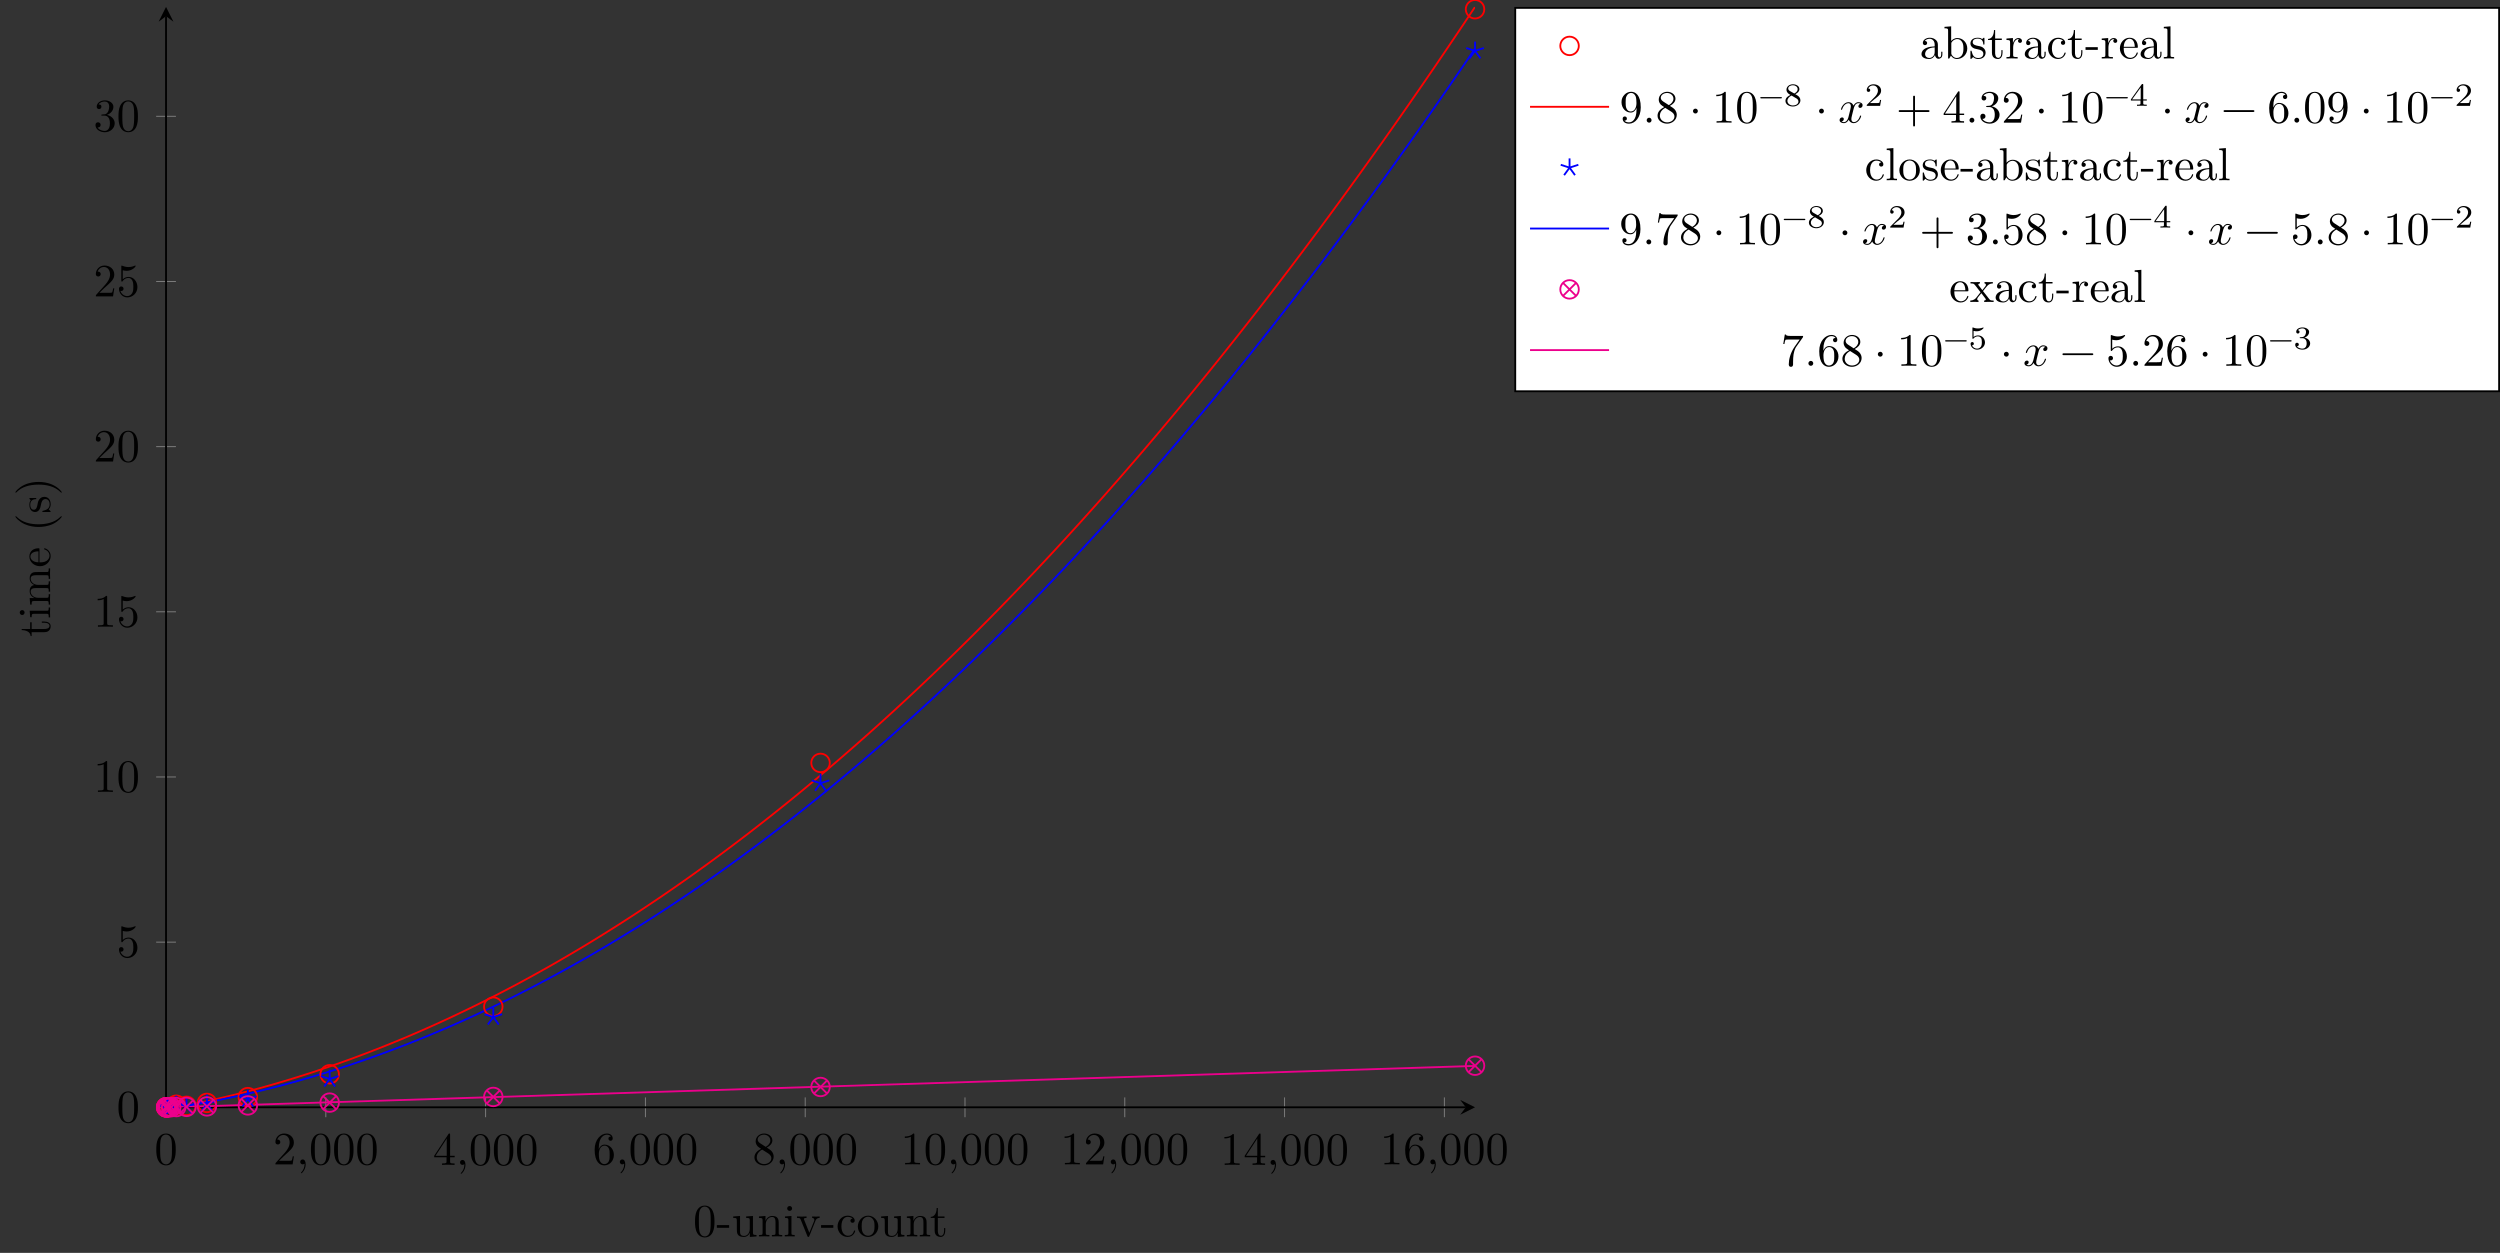 <?xml version="1.0" encoding="UTF-8"?>
<svg xmlns="http://www.w3.org/2000/svg" xmlns:xlink="http://www.w3.org/1999/xlink" width="537.997pt" height="269.619pt" viewBox="0 0 537.997 269.619" version="1.1">
<rect x="0" y="0" width="537.997" height="269.619" fill="#333333" stroke="none"/>
<defs>
<g>
<symbol overflow="visible" id="glyph0-0">
<path style="stroke:none;" d=""/>
</symbol>
<symbol overflow="visible" id="glyph0-1">
<path style="stroke:none;" d="M 4.578 -3.188 C 4.578 -3.984 4.531 -4.781 4.188 -5.516 C 3.734 -6.484 2.906 -6.641 2.5 -6.641 C 1.891 -6.641 1.172 -6.375 0.75 -5.453 C 0.438 -4.766 0.391 -3.984 0.391 -3.188 C 0.391 -2.438 0.422 -1.547 0.844 -0.781 C 1.266 0.016 2 0.219 2.484 0.219 C 3.016 0.219 3.781 0.016 4.219 -0.938 C 4.531 -1.625 4.578 -2.406 4.578 -3.188 Z M 3.766 -3.312 C 3.766 -2.562 3.766 -1.891 3.656 -1.25 C 3.5 -0.297 2.938 0 2.484 0 C 2.094 0 1.5 -0.25 1.328 -1.203 C 1.219 -1.797 1.219 -2.719 1.219 -3.312 C 1.219 -3.953 1.219 -4.609 1.297 -5.141 C 1.484 -6.328 2.234 -6.422 2.484 -6.422 C 2.812 -6.422 3.469 -6.234 3.656 -5.25 C 3.766 -4.688 3.766 -3.938 3.766 -3.312 Z M 3.766 -3.312 "/>
</symbol>
<symbol overflow="visible" id="glyph0-2">
<path style="stroke:none;" d="M 4.469 -1.734 L 4.234 -1.734 C 4.172 -1.438 4.109 -1 4 -0.844 C 3.938 -0.766 3.281 -0.766 3.062 -0.766 L 1.266 -0.766 L 2.328 -1.797 C 3.875 -3.172 4.469 -3.703 4.469 -4.703 C 4.469 -5.844 3.578 -6.641 2.359 -6.641 C 1.234 -6.641 0.5 -5.719 0.5 -4.828 C 0.5 -4.281 1 -4.281 1.031 -4.281 C 1.203 -4.281 1.547 -4.391 1.547 -4.812 C 1.547 -5.062 1.359 -5.328 1.016 -5.328 C 0.938 -5.328 0.922 -5.328 0.891 -5.312 C 1.109 -5.969 1.656 -6.328 2.234 -6.328 C 3.141 -6.328 3.562 -5.516 3.562 -4.703 C 3.562 -3.906 3.078 -3.125 2.516 -2.5 L 0.609 -0.375 C 0.5 -0.266 0.5 -0.234 0.5 0 L 4.203 0 Z M 4.469 -1.734 "/>
</symbol>
<symbol overflow="visible" id="glyph0-3">
<path style="stroke:none;" d="M 2.031 -0.016 C 2.031 -0.672 1.781 -1.062 1.391 -1.062 C 1.062 -1.062 0.859 -0.812 0.859 -0.531 C 0.859 -0.266 1.062 0 1.391 0 C 1.5 0 1.641 -0.047 1.734 -0.125 C 1.766 -0.156 1.781 -0.156 1.781 -0.156 C 1.781 -0.156 1.797 -0.156 1.797 -0.016 C 1.797 0.734 1.453 1.328 1.125 1.656 C 1.016 1.766 1.016 1.781 1.016 1.812 C 1.016 1.891 1.062 1.922 1.109 1.922 C 1.219 1.922 2.031 1.156 2.031 -0.016 Z M 2.031 -0.016 "/>
</symbol>
<symbol overflow="visible" id="glyph0-4">
<path style="stroke:none;" d="M 4.688 -1.641 L 4.688 -1.953 L 3.703 -1.953 L 3.703 -6.484 C 3.703 -6.688 3.703 -6.75 3.531 -6.75 C 3.453 -6.75 3.422 -6.75 3.344 -6.625 L 0.281 -1.953 L 0.281 -1.641 L 2.938 -1.641 L 2.938 -0.781 C 2.938 -0.422 2.906 -0.312 2.172 -0.312 L 1.969 -0.312 L 1.969 0 C 2.375 -0.031 2.891 -0.031 3.312 -0.031 C 3.734 -0.031 4.25 -0.031 4.672 0 L 4.672 -0.312 L 4.453 -0.312 C 3.719 -0.312 3.703 -0.422 3.703 -0.781 L 3.703 -1.641 Z M 2.984 -1.953 L 0.562 -1.953 L 2.984 -5.672 Z M 2.984 -1.953 "/>
</symbol>
<symbol overflow="visible" id="glyph0-5">
<path style="stroke:none;" d="M 4.562 -2.031 C 4.562 -3.297 3.672 -4.25 2.562 -4.25 C 1.891 -4.25 1.516 -3.75 1.312 -3.266 L 1.312 -3.516 C 1.312 -6.031 2.547 -6.391 3.062 -6.391 C 3.297 -6.391 3.719 -6.328 3.938 -5.984 C 3.781 -5.984 3.391 -5.984 3.391 -5.547 C 3.391 -5.234 3.625 -5.078 3.844 -5.078 C 4 -5.078 4.312 -5.172 4.312 -5.562 C 4.312 -6.156 3.875 -6.641 3.047 -6.641 C 1.766 -6.641 0.422 -5.359 0.422 -3.156 C 0.422 -0.484 1.578 0.219 2.5 0.219 C 3.609 0.219 4.562 -0.719 4.562 -2.031 Z M 3.656 -2.047 C 3.656 -1.562 3.656 -1.062 3.484 -0.703 C 3.188 -0.109 2.734 -0.062 2.5 -0.062 C 1.875 -0.062 1.578 -0.656 1.516 -0.812 C 1.328 -1.281 1.328 -2.078 1.328 -2.25 C 1.328 -3.031 1.656 -4.031 2.547 -4.031 C 2.719 -4.031 3.172 -4.031 3.484 -3.406 C 3.656 -3.047 3.656 -2.531 3.656 -2.047 Z M 3.656 -2.047 "/>
</symbol>
<symbol overflow="visible" id="glyph0-6">
<path style="stroke:none;" d="M 4.562 -1.672 C 4.562 -2.031 4.453 -2.484 4.062 -2.906 C 3.875 -3.109 3.719 -3.203 3.078 -3.609 C 3.797 -3.984 4.281 -4.5 4.281 -5.156 C 4.281 -6.078 3.406 -6.641 2.5 -6.641 C 1.5 -6.641 0.688 -5.906 0.688 -4.969 C 0.688 -4.797 0.703 -4.344 1.125 -3.875 C 1.234 -3.766 1.609 -3.516 1.859 -3.344 C 1.281 -3.047 0.422 -2.5 0.422 -1.5 C 0.422 -0.453 1.438 0.219 2.484 0.219 C 3.609 0.219 4.562 -0.609 4.562 -1.672 Z M 3.844 -5.156 C 3.844 -4.578 3.453 -4.109 2.859 -3.766 L 1.625 -4.562 C 1.172 -4.859 1.125 -5.188 1.125 -5.359 C 1.125 -5.969 1.781 -6.391 2.484 -6.391 C 3.203 -6.391 3.844 -5.875 3.844 -5.156 Z M 4.062 -1.312 C 4.062 -0.578 3.312 -0.062 2.5 -0.062 C 1.641 -0.062 0.922 -0.672 0.922 -1.5 C 0.922 -2.078 1.234 -2.719 2.078 -3.188 L 3.312 -2.406 C 3.594 -2.219 4.062 -1.922 4.062 -1.312 Z M 4.062 -1.312 "/>
</symbol>
<symbol overflow="visible" id="glyph0-7">
<path style="stroke:none;" d="M 4.172 0 L 4.172 -0.312 L 3.859 -0.312 C 2.953 -0.312 2.938 -0.422 2.938 -0.781 L 2.938 -6.375 C 2.938 -6.625 2.938 -6.641 2.703 -6.641 C 2.078 -6 1.203 -6 0.891 -6 L 0.891 -5.688 C 1.094 -5.688 1.672 -5.688 2.188 -5.953 L 2.188 -0.781 C 2.188 -0.422 2.156 -0.312 1.266 -0.312 L 0.953 -0.312 L 0.953 0 C 1.297 -0.031 2.156 -0.031 2.562 -0.031 C 2.953 -0.031 3.828 -0.031 4.172 0 Z M 4.172 0 "/>
</symbol>
<symbol overflow="visible" id="glyph0-8">
<path style="stroke:none;" d="M 4.469 -2 C 4.469 -3.188 3.656 -4.188 2.578 -4.188 C 2.109 -4.188 1.672 -4.031 1.312 -3.672 L 1.312 -5.625 C 1.516 -5.562 1.844 -5.5 2.156 -5.5 C 3.391 -5.5 4.094 -6.406 4.094 -6.531 C 4.094 -6.594 4.062 -6.641 3.984 -6.641 C 3.984 -6.641 3.953 -6.641 3.906 -6.609 C 3.703 -6.516 3.219 -6.312 2.547 -6.312 C 2.156 -6.312 1.688 -6.391 1.219 -6.594 C 1.141 -6.625 1.109 -6.625 1.109 -6.625 C 1 -6.625 1 -6.547 1 -6.391 L 1 -3.438 C 1 -3.266 1 -3.188 1.141 -3.188 C 1.219 -3.188 1.234 -3.203 1.281 -3.266 C 1.391 -3.422 1.75 -3.969 2.562 -3.969 C 3.078 -3.969 3.328 -3.516 3.406 -3.328 C 3.562 -2.953 3.594 -2.578 3.594 -2.078 C 3.594 -1.719 3.594 -1.125 3.344 -0.703 C 3.109 -0.312 2.734 -0.062 2.281 -0.062 C 1.562 -0.062 0.984 -0.594 0.812 -1.172 C 0.844 -1.172 0.875 -1.156 0.984 -1.156 C 1.312 -1.156 1.484 -1.406 1.484 -1.641 C 1.484 -1.891 1.312 -2.141 0.984 -2.141 C 0.844 -2.141 0.5 -2.062 0.5 -1.609 C 0.5 -0.75 1.188 0.219 2.297 0.219 C 3.453 0.219 4.469 -0.734 4.469 -2 Z M 4.469 -2 "/>
</symbol>
<symbol overflow="visible" id="glyph0-9">
<path style="stroke:none;" d="M 4.562 -1.703 C 4.562 -2.516 3.922 -3.297 2.891 -3.516 C 3.703 -3.781 4.281 -4.469 4.281 -5.266 C 4.281 -6.078 3.406 -6.641 2.453 -6.641 C 1.453 -6.641 0.688 -6.047 0.688 -5.281 C 0.688 -4.953 0.906 -4.766 1.203 -4.766 C 1.5 -4.766 1.703 -4.984 1.703 -5.281 C 1.703 -5.766 1.234 -5.766 1.094 -5.766 C 1.391 -6.266 2.047 -6.391 2.406 -6.391 C 2.828 -6.391 3.375 -6.172 3.375 -5.281 C 3.375 -5.156 3.344 -4.578 3.094 -4.141 C 2.797 -3.656 2.453 -3.625 2.203 -3.625 C 2.125 -3.609 1.891 -3.594 1.812 -3.594 C 1.734 -3.578 1.672 -3.562 1.672 -3.469 C 1.672 -3.359 1.734 -3.359 1.906 -3.359 L 2.344 -3.359 C 3.156 -3.359 3.531 -2.688 3.531 -1.703 C 3.531 -0.344 2.844 -0.062 2.406 -0.062 C 1.969 -0.062 1.219 -0.234 0.875 -0.812 C 1.219 -0.766 1.531 -0.984 1.531 -1.359 C 1.531 -1.719 1.266 -1.922 0.984 -1.922 C 0.734 -1.922 0.422 -1.781 0.422 -1.344 C 0.422 -0.438 1.344 0.219 2.438 0.219 C 3.656 0.219 4.562 -0.688 4.562 -1.703 Z M 4.562 -1.703 "/>
</symbol>
<symbol overflow="visible" id="glyph0-10">
<path style="stroke:none;" d="M 4.562 -3.281 C 4.562 -5.969 3.406 -6.641 2.516 -6.641 C 1.969 -6.641 1.484 -6.453 1.062 -6.016 C 0.641 -5.562 0.422 -5.141 0.422 -4.391 C 0.422 -3.156 1.297 -2.172 2.406 -2.172 C 3.016 -2.172 3.422 -2.594 3.656 -3.172 L 3.656 -2.844 C 3.656 -0.516 2.625 -0.062 2.047 -0.062 C 1.875 -0.062 1.328 -0.078 1.062 -0.422 C 1.5 -0.422 1.578 -0.703 1.578 -0.875 C 1.578 -1.188 1.344 -1.328 1.125 -1.328 C 0.969 -1.328 0.672 -1.25 0.672 -0.859 C 0.672 -0.188 1.203 0.219 2.047 0.219 C 3.344 0.219 4.562 -1.141 4.562 -3.281 Z M 3.641 -4.203 C 3.641 -3.375 3.297 -2.406 2.422 -2.406 C 2.266 -2.406 1.797 -2.406 1.5 -3.031 C 1.312 -3.406 1.312 -3.891 1.312 -4.391 C 1.312 -4.922 1.312 -5.391 1.531 -5.766 C 1.797 -6.266 2.172 -6.391 2.516 -6.391 C 2.984 -6.391 3.312 -6.047 3.484 -5.609 C 3.594 -5.281 3.641 -4.656 3.641 -4.203 Z M 3.641 -4.203 "/>
</symbol>
<symbol overflow="visible" id="glyph0-11">
<path style="stroke:none;" d="M 1.906 -0.531 C 1.906 -0.812 1.672 -1.062 1.391 -1.062 C 1.094 -1.062 0.859 -0.812 0.859 -0.531 C 0.859 -0.234 1.094 0 1.391 0 C 1.672 0 1.906 -0.234 1.906 -0.531 Z M 1.906 -0.531 "/>
</symbol>
<symbol overflow="visible" id="glyph0-12">
<path style="stroke:none;" d="M 1.906 -2.5 C 1.906 -2.781 1.672 -3.016 1.391 -3.016 C 1.094 -3.016 0.859 -2.781 0.859 -2.5 C 0.859 -2.203 1.094 -1.969 1.391 -1.969 C 1.672 -1.969 1.906 -2.203 1.906 -2.5 Z M 1.906 -2.5 "/>
</symbol>
<symbol overflow="visible" id="glyph0-13">
<path style="stroke:none;" d="M 5.25 -3.75 C 5.25 -4.266 4.672 -4.406 4.328 -4.406 C 3.75 -4.406 3.406 -3.875 3.281 -3.656 C 3.031 -4.312 2.5 -4.406 2.203 -4.406 C 1.172 -4.406 0.594 -3.125 0.594 -2.875 C 0.594 -2.766 0.719 -2.766 0.719 -2.766 C 0.797 -2.766 0.828 -2.797 0.844 -2.875 C 1.188 -3.938 1.844 -4.188 2.188 -4.188 C 2.375 -4.188 2.719 -4.094 2.719 -3.516 C 2.719 -3.203 2.547 -2.547 2.188 -1.141 C 2.031 -0.531 1.672 -0.109 1.234 -0.109 C 1.172 -0.109 0.953 -0.109 0.734 -0.234 C 0.984 -0.297 1.203 -0.5 1.203 -0.781 C 1.203 -1.047 0.984 -1.125 0.844 -1.125 C 0.531 -1.125 0.297 -0.875 0.297 -0.547 C 0.297 -0.094 0.781 0.109 1.219 0.109 C 1.891 0.109 2.25 -0.594 2.266 -0.641 C 2.391 -0.281 2.75 0.109 3.344 0.109 C 4.375 0.109 4.938 -1.172 4.938 -1.422 C 4.938 -1.531 4.859 -1.531 4.828 -1.531 C 4.734 -1.531 4.719 -1.484 4.688 -1.422 C 4.359 -0.344 3.688 -0.109 3.375 -0.109 C 2.984 -0.109 2.828 -0.422 2.828 -0.766 C 2.828 -0.984 2.875 -1.203 2.984 -1.641 L 3.328 -3.016 C 3.391 -3.266 3.625 -4.188 4.312 -4.188 C 4.359 -4.188 4.609 -4.188 4.812 -4.062 C 4.531 -4 4.344 -3.766 4.344 -3.516 C 4.344 -3.359 4.453 -3.172 4.719 -3.172 C 4.938 -3.172 5.25 -3.344 5.25 -3.75 Z M 5.25 -3.75 "/>
</symbol>
<symbol overflow="visible" id="glyph0-14">
<path style="stroke:none;" d="M 7.203 -2.5 C 7.203 -2.609 7.109 -2.688 7 -2.688 L 4.078 -2.688 L 4.078 -5.609 C 4.078 -5.719 3.984 -5.812 3.875 -5.812 C 3.766 -5.812 3.672 -5.719 3.672 -5.609 L 3.672 -2.688 L 0.75 -2.688 C 0.641 -2.688 0.562 -2.609 0.562 -2.5 C 0.562 -2.375 0.641 -2.297 0.75 -2.297 L 3.672 -2.297 L 3.672 0.625 C 3.672 0.734 3.766 0.828 3.875 0.828 C 3.984 0.828 4.078 0.734 4.078 0.625 L 4.078 -2.297 L 7 -2.297 C 7.109 -2.297 7.203 -2.375 7.203 -2.5 Z M 7.203 -2.5 "/>
</symbol>
<symbol overflow="visible" id="glyph0-15">
<path style="stroke:none;" d="M 7.203 -2.5 C 7.203 -2.609 7.109 -2.688 7 -2.688 L 0.75 -2.688 C 0.641 -2.688 0.562 -2.609 0.562 -2.5 C 0.562 -2.375 0.641 -2.297 0.75 -2.297 L 7 -2.297 C 7.109 -2.297 7.203 -2.375 7.203 -2.5 Z M 7.203 -2.5 "/>
</symbol>
<symbol overflow="visible" id="glyph0-16">
<path style="stroke:none;" d="M 4.828 -6.422 L 2.406 -6.422 C 1.203 -6.422 1.172 -6.547 1.141 -6.734 L 0.891 -6.734 L 0.562 -4.688 L 0.812 -4.688 C 0.844 -4.844 0.922 -5.469 1.062 -5.594 C 1.125 -5.656 1.906 -5.656 2.031 -5.656 L 4.094 -5.656 L 2.984 -4.078 C 2.078 -2.734 1.75 -1.344 1.75 -0.328 C 1.75 -0.234 1.75 0.219 2.219 0.219 C 2.672 0.219 2.672 -0.234 2.672 -0.328 L 2.672 -0.844 C 2.672 -1.391 2.703 -1.938 2.781 -2.469 C 2.828 -2.703 2.953 -3.562 3.406 -4.172 L 4.75 -6.078 C 4.828 -6.188 4.828 -6.203 4.828 -6.422 Z M 4.828 -6.422 "/>
</symbol>
<symbol overflow="visible" id="glyph1-0">
<path style="stroke:none;" d=""/>
</symbol>
<symbol overflow="visible" id="glyph1-1">
<path style="stroke:none;" d="M 4.578 -3.188 C 4.578 -3.984 4.531 -4.781 4.188 -5.516 C 3.734 -6.484 2.906 -6.641 2.5 -6.641 C 1.891 -6.641 1.172 -6.375 0.75 -5.453 C 0.438 -4.766 0.391 -3.984 0.391 -3.188 C 0.391 -2.438 0.422 -1.547 0.844 -0.781 C 1.266 0.016 2 0.219 2.484 0.219 C 3.016 0.219 3.781 0.016 4.219 -0.938 C 4.531 -1.625 4.578 -2.406 4.578 -3.188 Z M 3.766 -3.312 C 3.766 -2.562 3.766 -1.891 3.656 -1.25 C 3.5 -0.297 2.938 0 2.484 0 C 2.094 0 1.5 -0.25 1.328 -1.203 C 1.219 -1.797 1.219 -2.719 1.219 -3.312 C 1.219 -3.953 1.219 -4.609 1.297 -5.141 C 1.484 -6.328 2.234 -6.422 2.484 -6.422 C 2.812 -6.422 3.469 -6.234 3.656 -5.25 C 3.766 -4.688 3.766 -3.938 3.766 -3.312 Z M 3.766 -3.312 "/>
</symbol>
<symbol overflow="visible" id="glyph1-2">
<path style="stroke:none;" d="M 2.75 -1.859 L 2.75 -2.438 L 0.109 -2.438 L 0.109 -1.859 Z M 2.75 -1.859 "/>
</symbol>
<symbol overflow="visible" id="glyph1-3">
<path style="stroke:none;" d="M 5.328 0 L 5.328 -0.312 C 4.641 -0.312 4.562 -0.375 4.562 -0.875 L 4.562 -4.406 L 3.094 -4.297 L 3.094 -3.984 C 3.781 -3.984 3.875 -3.922 3.875 -3.422 L 3.875 -1.656 C 3.875 -0.781 3.391 -0.109 2.656 -0.109 C 1.828 -0.109 1.781 -0.578 1.781 -1.094 L 1.781 -4.406 L 0.312 -4.297 L 0.312 -3.984 C 1.094 -3.984 1.094 -3.953 1.094 -3.078 L 1.094 -1.578 C 1.094 -0.797 1.094 0.109 2.609 0.109 C 3.172 0.109 3.609 -0.172 3.891 -0.781 L 3.891 0.109 Z M 5.328 0 "/>
</symbol>
<symbol overflow="visible" id="glyph1-4">
<path style="stroke:none;" d="M 5.328 0 L 5.328 -0.312 C 4.812 -0.312 4.562 -0.312 4.562 -0.609 L 4.562 -2.516 C 4.562 -3.375 4.562 -3.672 4.25 -4.031 C 4.109 -4.203 3.781 -4.406 3.203 -4.406 C 2.469 -4.406 2 -3.984 1.719 -3.359 L 1.719 -4.406 L 0.312 -4.297 L 0.312 -3.984 C 1.016 -3.984 1.094 -3.922 1.094 -3.422 L 1.094 -0.75 C 1.094 -0.312 0.984 -0.312 0.312 -0.312 L 0.312 0 L 1.453 -0.031 L 2.562 0 L 2.562 -0.312 C 1.891 -0.312 1.781 -0.312 1.781 -0.75 L 1.781 -2.594 C 1.781 -3.625 2.5 -4.188 3.125 -4.188 C 3.766 -4.188 3.875 -3.656 3.875 -3.078 L 3.875 -0.75 C 3.875 -0.312 3.766 -0.312 3.094 -0.312 L 3.094 0 L 4.219 -0.031 Z M 5.328 0 "/>
</symbol>
<symbol overflow="visible" id="glyph1-5">
<path style="stroke:none;" d="M 2.469 0 L 2.469 -0.312 C 1.797 -0.312 1.766 -0.359 1.766 -0.75 L 1.766 -4.406 L 0.375 -4.297 L 0.375 -3.984 C 1.016 -3.984 1.109 -3.922 1.109 -3.438 L 1.109 -0.75 C 1.109 -0.312 1 -0.312 0.328 -0.312 L 0.328 0 L 1.422 -0.031 C 1.781 -0.031 2.125 -0.016 2.469 0 Z M 1.906 -6.016 C 1.906 -6.297 1.688 -6.547 1.391 -6.547 C 1.047 -6.547 0.844 -6.266 0.844 -6.016 C 0.844 -5.75 1.078 -5.5 1.375 -5.5 C 1.719 -5.5 1.906 -5.766 1.906 -6.016 Z M 1.906 -6.016 "/>
</symbol>
<symbol overflow="visible" id="glyph1-6">
<path style="stroke:none;" d="M 5.062 -3.984 L 5.062 -4.297 C 4.828 -4.281 4.547 -4.266 4.312 -4.266 L 3.453 -4.297 L 3.453 -3.984 C 3.812 -3.984 3.922 -3.75 3.922 -3.562 C 3.922 -3.469 3.906 -3.422 3.875 -3.312 L 2.844 -0.781 L 1.734 -3.562 C 1.672 -3.688 1.672 -3.734 1.672 -3.734 C 1.672 -3.984 2.062 -3.984 2.25 -3.984 L 2.25 -4.297 L 1.156 -4.266 C 0.891 -4.266 0.484 -4.281 0.188 -4.297 L 0.188 -3.984 C 0.812 -3.984 0.859 -3.922 0.984 -3.625 L 2.422 -0.078 C 2.484 0.062 2.5 0.109 2.625 0.109 C 2.766 0.109 2.797 0.016 2.844 -0.078 L 4.141 -3.312 C 4.234 -3.547 4.406 -3.984 5.062 -3.984 Z M 5.062 -3.984 "/>
</symbol>
<symbol overflow="visible" id="glyph1-7">
<path style="stroke:none;" d="M 4.141 -1.188 C 4.141 -1.281 4.031 -1.281 4 -1.281 C 3.922 -1.281 3.891 -1.25 3.875 -1.188 C 3.594 -0.266 2.938 -0.141 2.578 -0.141 C 2.047 -0.141 1.172 -0.562 1.172 -2.172 C 1.172 -3.797 1.984 -4.219 2.516 -4.219 C 2.609 -4.219 3.234 -4.203 3.578 -3.844 C 3.172 -3.812 3.109 -3.516 3.109 -3.391 C 3.109 -3.125 3.297 -2.938 3.562 -2.938 C 3.828 -2.938 4.031 -3.094 4.031 -3.406 C 4.031 -4.078 3.266 -4.469 2.5 -4.469 C 1.25 -4.469 0.344 -3.391 0.344 -2.156 C 0.344 -0.875 1.328 0.109 2.484 0.109 C 3.812 0.109 4.141 -1.094 4.141 -1.188 Z M 4.141 -1.188 "/>
</symbol>
<symbol overflow="visible" id="glyph1-8">
<path style="stroke:none;" d="M 4.688 -2.141 C 4.688 -3.406 3.703 -4.469 2.5 -4.469 C 1.25 -4.469 0.281 -3.375 0.281 -2.141 C 0.281 -0.844 1.312 0.109 2.484 0.109 C 3.688 0.109 4.688 -0.875 4.688 -2.141 Z M 3.875 -2.219 C 3.875 -1.859 3.875 -1.312 3.656 -0.875 C 3.422 -0.422 2.984 -0.141 2.5 -0.141 C 2.062 -0.141 1.625 -0.344 1.359 -0.812 C 1.109 -1.25 1.109 -1.859 1.109 -2.219 C 1.109 -2.609 1.109 -3.141 1.344 -3.578 C 1.609 -4.031 2.078 -4.25 2.484 -4.25 C 2.922 -4.25 3.344 -4.031 3.609 -3.594 C 3.875 -3.172 3.875 -2.594 3.875 -2.219 Z M 3.875 -2.219 "/>
</symbol>
<symbol overflow="visible" id="glyph1-9">
<path style="stroke:none;" d="M 3.312 -1.234 L 3.312 -1.797 L 3.062 -1.797 L 3.062 -1.25 C 3.062 -0.516 2.766 -0.141 2.391 -0.141 C 1.719 -0.141 1.719 -1.047 1.719 -1.219 L 1.719 -3.984 L 3.156 -3.984 L 3.156 -4.297 L 1.719 -4.297 L 1.719 -6.125 L 1.469 -6.125 C 1.469 -5.312 1.172 -4.25 0.188 -4.203 L 0.188 -3.984 L 1.031 -3.984 L 1.031 -1.234 C 1.031 -0.016 1.969 0.109 2.328 0.109 C 3.031 0.109 3.312 -0.594 3.312 -1.234 Z M 3.312 -1.234 "/>
</symbol>
<symbol overflow="visible" id="glyph1-10">
<path style="stroke:none;" d="M 4.812 -0.891 L 4.812 -1.453 L 4.562 -1.453 L 4.562 -0.891 C 4.562 -0.312 4.312 -0.25 4.203 -0.25 C 3.875 -0.25 3.844 -0.703 3.844 -0.75 L 3.844 -2.734 C 3.844 -3.156 3.844 -3.547 3.484 -3.922 C 3.094 -4.312 2.594 -4.469 2.109 -4.469 C 1.297 -4.469 0.609 -4 0.609 -3.344 C 0.609 -3.047 0.812 -2.875 1.062 -2.875 C 1.344 -2.875 1.531 -3.078 1.531 -3.328 C 1.531 -3.453 1.469 -3.781 1.016 -3.781 C 1.281 -4.141 1.781 -4.25 2.094 -4.25 C 2.578 -4.25 3.156 -3.859 3.156 -2.969 L 3.156 -2.609 C 2.641 -2.578 1.938 -2.547 1.312 -2.25 C 0.562 -1.906 0.312 -1.391 0.312 -0.953 C 0.312 -0.141 1.281 0.109 1.906 0.109 C 2.578 0.109 3.031 -0.297 3.219 -0.75 C 3.266 -0.359 3.531 0.062 4 0.062 C 4.203 0.062 4.812 -0.078 4.812 -0.891 Z M 3.156 -1.391 C 3.156 -0.453 2.438 -0.109 1.984 -0.109 C 1.5 -0.109 1.094 -0.453 1.094 -0.953 C 1.094 -1.5 1.5 -2.328 3.156 -2.391 Z M 3.156 -1.391 "/>
</symbol>
<symbol overflow="visible" id="glyph1-11">
<path style="stroke:none;" d="M 5.188 -2.156 C 5.188 -3.422 4.219 -4.406 3.078 -4.406 C 2.297 -4.406 1.875 -3.938 1.719 -3.766 L 1.719 -6.922 L 0.281 -6.812 L 0.281 -6.5 C 0.984 -6.5 1.062 -6.438 1.062 -5.938 L 1.062 0 L 1.312 0 L 1.672 -0.625 C 1.812 -0.391 2.234 0.109 2.969 0.109 C 4.156 0.109 5.188 -0.875 5.188 -2.156 Z M 4.359 -2.156 C 4.359 -1.797 4.344 -1.203 4.062 -0.75 C 3.844 -0.438 3.469 -0.109 2.938 -0.109 C 2.484 -0.109 2.125 -0.344 1.891 -0.719 C 1.75 -0.922 1.75 -0.953 1.75 -1.141 L 1.75 -3.188 C 1.75 -3.375 1.75 -3.391 1.859 -3.547 C 2.25 -4.109 2.797 -4.188 3.031 -4.188 C 3.484 -4.188 3.844 -3.922 4.078 -3.547 C 4.344 -3.141 4.359 -2.578 4.359 -2.156 Z M 4.359 -2.156 "/>
</symbol>
<symbol overflow="visible" id="glyph1-12">
<path style="stroke:none;" d="M 3.594 -1.281 C 3.594 -1.797 3.297 -2.109 3.172 -2.219 C 2.844 -2.547 2.453 -2.625 2.031 -2.703 C 1.469 -2.812 0.812 -2.938 0.812 -3.516 C 0.812 -3.875 1.062 -4.281 1.922 -4.281 C 3.016 -4.281 3.078 -3.375 3.094 -3.078 C 3.094 -2.984 3.203 -2.984 3.203 -2.984 C 3.344 -2.984 3.344 -3.031 3.344 -3.219 L 3.344 -4.234 C 3.344 -4.391 3.344 -4.469 3.234 -4.469 C 3.188 -4.469 3.156 -4.469 3.031 -4.344 C 3 -4.312 2.906 -4.219 2.859 -4.188 C 2.484 -4.469 2.078 -4.469 1.922 -4.469 C 0.703 -4.469 0.328 -3.797 0.328 -3.234 C 0.328 -2.891 0.484 -2.609 0.75 -2.391 C 1.078 -2.141 1.359 -2.078 2.078 -1.938 C 2.297 -1.891 3.109 -1.734 3.109 -1.016 C 3.109 -0.516 2.766 -0.109 1.984 -0.109 C 1.141 -0.109 0.781 -0.672 0.594 -1.531 C 0.562 -1.656 0.562 -1.688 0.453 -1.688 C 0.328 -1.688 0.328 -1.625 0.328 -1.453 L 0.328 -0.125 C 0.328 0.047 0.328 0.109 0.438 0.109 C 0.484 0.109 0.5 0.094 0.688 -0.094 C 0.703 -0.109 0.703 -0.125 0.891 -0.312 C 1.328 0.094 1.781 0.109 1.984 0.109 C 3.125 0.109 3.594 -0.562 3.594 -1.281 Z M 3.594 -1.281 "/>
</symbol>
<symbol overflow="visible" id="glyph1-13">
<path style="stroke:none;" d="M 3.625 -3.797 C 3.625 -4.109 3.312 -4.406 2.891 -4.406 C 2.156 -4.406 1.797 -3.734 1.672 -3.312 L 1.672 -4.406 L 0.281 -4.297 L 0.281 -3.984 C 0.984 -3.984 1.062 -3.922 1.062 -3.422 L 1.062 -0.75 C 1.062 -0.312 0.953 -0.312 0.281 -0.312 L 0.281 0 L 1.422 -0.031 C 1.812 -0.031 2.281 -0.031 2.688 0 L 2.688 -0.312 L 2.469 -0.312 C 1.734 -0.312 1.719 -0.422 1.719 -0.781 L 1.719 -2.312 C 1.719 -3.297 2.141 -4.188 2.891 -4.188 C 2.953 -4.188 2.984 -4.188 3 -4.172 C 2.969 -4.172 2.766 -4.047 2.766 -3.781 C 2.766 -3.516 2.984 -3.359 3.203 -3.359 C 3.375 -3.359 3.625 -3.484 3.625 -3.797 Z M 3.625 -3.797 "/>
</symbol>
<symbol overflow="visible" id="glyph1-14">
<path style="stroke:none;" d="M 4.141 -1.188 C 4.141 -1.281 4.062 -1.312 4 -1.312 C 3.922 -1.312 3.891 -1.25 3.875 -1.172 C 3.531 -0.141 2.625 -0.141 2.531 -0.141 C 2.031 -0.141 1.641 -0.438 1.406 -0.812 C 1.109 -1.281 1.109 -1.938 1.109 -2.297 L 3.891 -2.297 C 4.109 -2.297 4.141 -2.297 4.141 -2.516 C 4.141 -3.5 3.594 -4.469 2.359 -4.469 C 1.203 -4.469 0.281 -3.438 0.281 -2.188 C 0.281 -0.859 1.328 0.109 2.469 0.109 C 3.688 0.109 4.141 -1 4.141 -1.188 Z M 3.484 -2.516 L 1.109 -2.516 C 1.172 -4 2.016 -4.25 2.359 -4.25 C 3.375 -4.25 3.484 -2.906 3.484 -2.516 Z M 3.484 -2.516 "/>
</symbol>
<symbol overflow="visible" id="glyph1-15">
<path style="stroke:none;" d="M 2.547 0 L 2.547 -0.312 C 1.875 -0.312 1.766 -0.312 1.766 -0.75 L 1.766 -6.922 L 0.328 -6.812 L 0.328 -6.5 C 1.031 -6.5 1.109 -6.438 1.109 -5.938 L 1.109 -0.75 C 1.109 -0.312 1 -0.312 0.328 -0.312 L 0.328 0 L 1.438 -0.031 Z M 2.547 0 "/>
</symbol>
<symbol overflow="visible" id="glyph1-16">
<path style="stroke:none;" d="M 5.141 0 L 5.141 -0.312 C 4.609 -0.312 4.422 -0.328 4.203 -0.625 L 2.859 -2.344 C 3.156 -2.719 3.531 -3.203 3.781 -3.469 C 4.094 -3.828 4.5 -3.984 4.969 -3.984 L 4.969 -4.297 C 4.703 -4.281 4.406 -4.266 4.141 -4.266 C 3.844 -4.266 3.312 -4.281 3.188 -4.297 L 3.188 -3.984 C 3.406 -3.969 3.484 -3.844 3.484 -3.672 C 3.484 -3.516 3.375 -3.391 3.328 -3.328 L 2.719 -2.547 L 1.938 -3.562 C 1.844 -3.656 1.844 -3.672 1.844 -3.734 C 1.844 -3.891 2 -3.984 2.188 -3.984 L 2.188 -4.297 L 1.109 -4.266 C 0.906 -4.266 0.438 -4.281 0.172 -4.297 L 0.172 -3.984 C 0.875 -3.984 0.875 -3.984 1.344 -3.375 L 2.328 -2.094 C 1.859 -1.5 1.859 -1.469 1.391 -0.906 C 0.922 -0.328 0.328 -0.312 0.125 -0.312 L 0.125 0 C 0.375 -0.016 0.688 -0.031 0.953 -0.031 L 1.891 0 L 1.891 -0.312 C 1.672 -0.344 1.609 -0.469 1.609 -0.625 C 1.609 -0.844 1.891 -1.172 2.5 -1.891 L 3.266 -0.891 C 3.344 -0.781 3.469 -0.625 3.469 -0.562 C 3.469 -0.469 3.375 -0.312 3.109 -0.312 L 3.109 0 L 4.188 -0.031 C 4.453 -0.031 4.844 -0.016 5.141 0 Z M 5.141 0 "/>
</symbol>
<symbol overflow="visible" id="glyph2-0">
<path style="stroke:none;" d=""/>
</symbol>
<symbol overflow="visible" id="glyph2-1">
<path style="stroke:none;" d="M -1.234 -3.312 L -1.797 -3.312 L -1.797 -3.062 L -1.25 -3.062 C -0.516 -3.062 -0.141 -2.766 -0.141 -2.391 C -0.141 -1.719 -1.047 -1.719 -1.219 -1.719 L -3.984 -1.719 L -3.984 -3.156 L -4.297 -3.156 L -4.297 -1.719 L -6.125 -1.719 L -6.125 -1.469 C -5.312 -1.469 -4.25 -1.172 -4.203 -0.188 L -3.984 -0.188 L -3.984 -1.031 L -1.234 -1.031 C -0.016 -1.031 0.109 -1.969 0.109 -2.328 C 0.109 -3.031 -0.594 -3.312 -1.234 -3.312 Z M -1.234 -3.312 "/>
</symbol>
<symbol overflow="visible" id="glyph2-2">
<path style="stroke:none;" d="M 0 -2.469 L -0.312 -2.469 C -0.312 -1.797 -0.359 -1.766 -0.75 -1.766 L -4.406 -1.766 L -4.297 -0.375 L -3.984 -0.375 C -3.984 -1.016 -3.922 -1.109 -3.438 -1.109 L -0.75 -1.109 C -0.312 -1.109 -0.312 -1 -0.312 -0.328 L 0 -0.328 L -0.031 -1.422 C -0.031 -1.781 -0.016 -2.125 0 -2.469 Z M -6.016 -1.906 C -6.297 -1.906 -6.547 -1.688 -6.547 -1.391 C -6.547 -1.047 -6.266 -0.844 -6.016 -0.844 C -5.75 -0.844 -5.5 -1.078 -5.5 -1.375 C -5.5 -1.719 -5.766 -1.906 -6.016 -1.906 Z M -6.016 -1.906 "/>
</symbol>
<symbol overflow="visible" id="glyph2-3">
<path style="stroke:none;" d="M 0 -8.109 L -0.312 -8.109 C -0.312 -7.594 -0.312 -7.344 -0.609 -7.328 L -2.516 -7.328 C -3.375 -7.328 -3.672 -7.328 -4.031 -7.016 C -4.203 -6.875 -4.406 -6.547 -4.406 -5.969 C -4.406 -5.141 -3.812 -4.688 -3.422 -4.531 C -4.297 -4.391 -4.406 -3.656 -4.406 -3.203 C -4.406 -2.469 -3.984 -2 -3.359 -1.719 L -4.406 -1.719 L -4.297 -0.312 L -3.984 -0.312 C -3.984 -1.016 -3.922 -1.094 -3.422 -1.094 L -0.75 -1.094 C -0.312 -1.094 -0.312 -0.984 -0.312 -0.312 L 0 -0.312 L -0.031 -1.453 L 0 -2.562 L -0.312 -2.562 C -0.312 -1.891 -0.312 -1.781 -0.75 -1.781 L -2.594 -1.781 C -3.625 -1.781 -4.188 -2.5 -4.188 -3.125 C -4.188 -3.766 -3.656 -3.875 -3.078 -3.875 L -0.75 -3.875 C -0.312 -3.875 -0.312 -3.766 -0.312 -3.094 L 0 -3.094 L -0.031 -4.219 L 0 -5.328 L -0.312 -5.328 C -0.312 -4.672 -0.312 -4.562 -0.75 -4.562 L -2.594 -4.562 C -3.625 -4.562 -4.188 -5.266 -4.188 -5.906 C -4.188 -6.531 -3.656 -6.641 -3.078 -6.641 L -0.75 -6.641 C -0.312 -6.641 -0.312 -6.531 -0.312 -5.859 L 0 -5.859 L -0.031 -6.984 Z M 0 -8.109 "/>
</symbol>
<symbol overflow="visible" id="glyph2-4">
<path style="stroke:none;" d="M -1.188 -4.141 C -1.281 -4.141 -1.312 -4.062 -1.312 -4 C -1.312 -3.922 -1.25 -3.891 -1.172 -3.875 C -0.141 -3.531 -0.141 -2.625 -0.141 -2.531 C -0.141 -2.031 -0.438 -1.641 -0.812 -1.406 C -1.281 -1.109 -1.938 -1.109 -2.297 -1.109 L -2.297 -3.891 C -2.297 -4.109 -2.297 -4.141 -2.516 -4.141 C -3.5 -4.141 -4.469 -3.594 -4.469 -2.359 C -4.469 -1.203 -3.438 -0.281 -2.188 -0.281 C -0.859 -0.281 0.109 -1.328 0.109 -2.469 C 0.109 -3.688 -1 -4.141 -1.188 -4.141 Z M -2.516 -3.484 L -2.516 -1.109 C -4 -1.172 -4.25 -2.016 -4.25 -2.359 C -4.25 -3.375 -2.906 -3.484 -2.516 -3.484 Z M -2.516 -3.484 "/>
</symbol>
<symbol overflow="visible" id="glyph2-5">
<path style="stroke:none;" d="M 2.391 -3.297 C 2.359 -3.297 2.344 -3.297 2.172 -3.125 C 0.922 -1.891 -0.969 -1.562 -2.5 -1.562 C -4.234 -1.562 -5.969 -1.938 -7.203 -3.172 C -7.328 -3.297 -7.344 -3.297 -7.375 -3.297 C -7.453 -3.297 -7.484 -3.266 -7.484 -3.203 C -7.484 -3.094 -6.797 -2.203 -5.531 -1.609 C -4.438 -1.109 -3.328 -0.984 -2.5 -0.984 C -1.719 -0.984 -0.516 -1.094 0.625 -1.641 C 1.844 -2.25 2.5 -3.094 2.5 -3.203 C 2.5 -3.266 2.469 -3.297 2.391 -3.297 Z M 2.391 -3.297 "/>
</symbol>
<symbol overflow="visible" id="glyph2-6">
<path style="stroke:none;" d="M -1.281 -3.594 C -1.797 -3.594 -2.109 -3.297 -2.219 -3.172 C -2.547 -2.844 -2.625 -2.453 -2.703 -2.031 C -2.812 -1.469 -2.938 -0.812 -3.516 -0.812 C -3.875 -0.812 -4.281 -1.062 -4.281 -1.922 C -4.281 -3.016 -3.375 -3.078 -3.078 -3.094 C -2.984 -3.094 -2.984 -3.203 -2.984 -3.203 C -2.984 -3.344 -3.031 -3.344 -3.219 -3.344 L -4.234 -3.344 C -4.391 -3.344 -4.469 -3.344 -4.469 -3.234 C -4.469 -3.188 -4.469 -3.156 -4.344 -3.031 C -4.312 -3 -4.219 -2.906 -4.188 -2.859 C -4.469 -2.484 -4.469 -2.078 -4.469 -1.922 C -4.469 -0.703 -3.797 -0.328 -3.234 -0.328 C -2.891 -0.328 -2.609 -0.484 -2.391 -0.75 C -2.141 -1.078 -2.078 -1.359 -1.938 -2.078 C -1.891 -2.297 -1.734 -3.109 -1.016 -3.109 C -0.516 -3.109 -0.109 -2.766 -0.109 -1.984 C -0.109 -1.141 -0.672 -0.781 -1.531 -0.594 C -1.656 -0.562 -1.688 -0.562 -1.688 -0.453 C -1.688 -0.328 -1.625 -0.328 -1.453 -0.328 L -0.125 -0.328 C 0.047 -0.328 0.109 -0.328 0.109 -0.438 C 0.109 -0.484 0.094 -0.5 -0.094 -0.688 C -0.109 -0.703 -0.125 -0.703 -0.312 -0.891 C 0.094 -1.328 0.109 -1.781 0.109 -1.984 C 0.109 -3.125 -0.562 -3.594 -1.281 -3.594 Z M -1.281 -3.594 "/>
</symbol>
<symbol overflow="visible" id="glyph2-7">
<path style="stroke:none;" d="M -2.5 -2.875 C -3.266 -2.875 -4.469 -2.766 -5.609 -2.219 C -6.828 -1.625 -7.484 -0.766 -7.484 -0.672 C -7.484 -0.609 -7.438 -0.562 -7.375 -0.562 C -7.344 -0.562 -7.328 -0.562 -7.141 -0.75 C -6.156 -1.734 -4.578 -2.297 -2.5 -2.297 C -0.781 -2.297 0.969 -1.938 2.219 -0.703 C 2.344 -0.562 2.359 -0.562 2.391 -0.562 C 2.453 -0.562 2.5 -0.609 2.5 -0.672 C 2.5 -0.766 1.812 -1.672 0.547 -2.25 C -0.547 -2.766 -1.656 -2.875 -2.5 -2.875 Z M -2.5 -2.875 "/>
</symbol>
<symbol overflow="visible" id="glyph3-0">
<path style="stroke:none;" d=""/>
</symbol>
<symbol overflow="visible" id="glyph3-1">
<path style="stroke:none;" d="M 5.047 -1.75 C 5.047 -1.828 4.984 -1.891 4.906 -1.891 L 0.531 -1.891 C 0.453 -1.891 0.391 -1.828 0.391 -1.75 C 0.391 -1.672 0.453 -1.609 0.531 -1.609 L 4.906 -1.609 C 4.984 -1.609 5.047 -1.672 5.047 -1.75 Z M 5.047 -1.75 "/>
</symbol>
<symbol overflow="visible" id="glyph3-2">
<path style="stroke:none;" d="M 3.594 -1.188 C 3.594 -1.641 3.312 -2.031 2.906 -2.266 L 2.484 -2.516 C 3.031 -2.781 3.375 -3.109 3.375 -3.594 C 3.375 -4.281 2.672 -4.641 1.984 -4.641 C 1.219 -4.641 0.594 -4.141 0.594 -3.469 C 0.594 -3.141 0.75 -2.906 0.875 -2.766 C 1 -2.625 1.047 -2.594 1.453 -2.344 C 1.062 -2.172 0.375 -1.797 0.375 -1.062 C 0.375 -0.297 1.188 0.141 1.984 0.141 C 2.859 0.141 3.594 -0.422 3.594 -1.188 Z M 3 -3.594 C 3 -2.969 2.266 -2.656 2.266 -2.656 C 2.266 -2.656 2.234 -2.672 2.188 -2.703 L 1.344 -3.188 C 1.156 -3.297 0.969 -3.484 0.969 -3.734 C 0.969 -4.172 1.469 -4.438 1.984 -4.438 C 2.516 -4.438 3 -4.094 3 -3.594 Z M 3.172 -0.938 C 3.172 -0.406 2.594 -0.078 1.984 -0.078 C 1.344 -0.078 0.797 -0.5 0.797 -1.062 C 0.797 -1.578 1.188 -1.984 1.688 -2.219 C 2.078 -1.984 2.094 -1.984 2.641 -1.656 C 2.828 -1.562 3.172 -1.344 3.172 -0.938 Z M 3.172 -0.938 "/>
</symbol>
<symbol overflow="visible" id="glyph3-3">
<path style="stroke:none;" d="M 3.531 -1.266 L 3.297 -1.266 C 3.266 -1.125 3.203 -0.703 3.109 -0.641 C 3.047 -0.594 2.516 -0.594 2.422 -0.594 L 1.125 -0.594 C 1.859 -1.25 2.109 -1.438 2.531 -1.766 C 3.047 -2.172 3.531 -2.609 3.531 -3.281 C 3.531 -4.125 2.781 -4.641 1.891 -4.641 C 1.031 -4.641 0.438 -4.031 0.438 -3.391 C 0.438 -3.031 0.734 -3 0.812 -3 C 0.984 -3 1.188 -3.109 1.188 -3.359 C 1.188 -3.5 1.125 -3.734 0.766 -3.734 C 0.984 -4.234 1.453 -4.391 1.781 -4.391 C 2.484 -4.391 2.844 -3.844 2.844 -3.281 C 2.844 -2.672 2.422 -2.188 2.188 -1.938 L 0.516 -0.266 C 0.438 -0.203 0.438 -0.203 0.438 0 L 3.312 0 Z M 3.531 -1.266 "/>
</symbol>
<symbol overflow="visible" id="glyph3-4">
<path style="stroke:none;" d="M 3.688 -1.141 L 3.688 -1.391 L 2.922 -1.391 L 2.922 -4.516 C 2.922 -4.656 2.922 -4.703 2.766 -4.703 C 2.688 -4.703 2.656 -4.703 2.578 -4.609 L 0.266 -1.391 L 0.266 -1.141 L 2.328 -1.141 L 2.328 -0.578 C 2.328 -0.328 2.328 -0.25 1.766 -0.25 L 1.578 -0.25 L 1.578 0 L 2.625 -0.031 L 3.672 0 L 3.672 -0.25 L 3.484 -0.25 C 2.922 -0.25 2.922 -0.328 2.922 -0.578 L 2.922 -1.141 Z M 2.375 -1.391 L 0.531 -1.391 L 2.375 -3.953 Z M 2.375 -1.391 "/>
</symbol>
<symbol overflow="visible" id="glyph3-5">
<path style="stroke:none;" d="M 3.531 -1.406 C 3.531 -2.188 2.922 -2.922 2.062 -2.922 C 1.75 -2.922 1.391 -2.844 1.078 -2.578 L 1.078 -3.891 C 1.438 -3.812 1.641 -3.812 1.766 -3.812 C 2.688 -3.812 3.234 -4.438 3.234 -4.547 C 3.234 -4.609 3.172 -4.641 3.141 -4.641 C 3.141 -4.641 3.109 -4.641 3.094 -4.609 C 2.922 -4.547 2.547 -4.422 2.031 -4.422 C 1.844 -4.422 1.469 -4.422 1.016 -4.609 C 0.938 -4.641 0.922 -4.641 0.922 -4.641 C 0.828 -4.641 0.828 -4.562 0.828 -4.453 L 0.828 -2.391 C 0.828 -2.266 0.828 -2.188 0.938 -2.188 C 1 -2.188 1.016 -2.203 1.078 -2.281 C 1.391 -2.672 1.812 -2.719 2.047 -2.719 C 2.469 -2.719 2.656 -2.391 2.703 -2.328 C 2.828 -2.109 2.859 -1.844 2.859 -1.438 C 2.859 -1.219 2.859 -0.812 2.656 -0.5 C 2.484 -0.25 2.172 -0.078 1.844 -0.078 C 1.391 -0.078 0.922 -0.328 0.734 -0.797 C 1 -0.781 1.141 -0.953 1.141 -1.141 C 1.141 -1.438 0.875 -1.5 0.797 -1.5 C 0.797 -1.5 0.438 -1.5 0.438 -1.125 C 0.438 -0.484 1.016 0.141 1.844 0.141 C 2.75 0.141 3.531 -0.531 3.531 -1.406 Z M 3.531 -1.406 "/>
</symbol>
<symbol overflow="visible" id="glyph3-6">
<path style="stroke:none;" d="M 3.594 -1.203 C 3.594 -1.75 3.141 -2.297 2.375 -2.453 C 3.109 -2.719 3.375 -3.25 3.375 -3.672 C 3.375 -4.219 2.734 -4.641 1.969 -4.641 C 1.188 -4.641 0.594 -4.266 0.594 -3.703 C 0.594 -3.469 0.75 -3.328 0.953 -3.328 C 1.172 -3.328 1.312 -3.5 1.312 -3.688 C 1.312 -3.891 1.172 -4.031 0.953 -4.047 C 1.203 -4.359 1.688 -4.438 1.938 -4.438 C 2.25 -4.438 2.703 -4.281 2.703 -3.672 C 2.703 -3.375 2.594 -3.062 2.422 -2.844 C 2.188 -2.578 1.984 -2.562 1.641 -2.547 C 1.469 -2.531 1.453 -2.531 1.422 -2.516 C 1.422 -2.516 1.344 -2.5 1.344 -2.438 C 1.344 -2.328 1.406 -2.328 1.531 -2.328 L 1.906 -2.328 C 2.453 -2.328 2.844 -1.953 2.844 -1.203 C 2.844 -0.344 2.344 -0.078 1.938 -0.078 C 1.656 -0.078 1.047 -0.156 0.75 -0.578 C 1.078 -0.594 1.156 -0.812 1.156 -0.969 C 1.156 -1.188 0.984 -1.344 0.766 -1.344 C 0.578 -1.344 0.375 -1.234 0.375 -0.938 C 0.375 -0.281 1.109 0.141 1.953 0.141 C 2.922 0.141 3.594 -0.516 3.594 -1.203 Z M 3.594 -1.203 "/>
</symbol>
</g>
<clipPath id="clip1">
  <path d="M 35.73 1.488 L 317.426 1.488 L 317.426 238.289 L 35.73 238.289 Z M 35.73 1.488 "/>
</clipPath>
<clipPath id="clip2">
  <path d="M 35.73 4 L 317.426 4 L 317.426 238.289 L 35.73 238.289 Z M 35.73 4 "/>
</clipPath>
<clipPath id="clip3">
  <path d="M 35.73 223 L 317.426 223 L 317.426 238.289 L 35.73 238.289 Z M 35.73 223 "/>
</clipPath>
<clipPath id="clip4">
  <path d="M 326 1 L 537.996 1 L 537.996 85 L 326 85 Z M 326 1 "/>
</clipPath>
<clipPath id="clip5">
  <path d="M 325 1 L 537.996 1 L 537.996 85 L 325 85 Z M 325 1 "/>
</clipPath>
</defs>
<g id="surface1">
<path style="fill:none;stroke-width:0.199;stroke-linecap:butt;stroke-linejoin:miter;stroke:rgb(50%,50%,50%);stroke-opacity:1;stroke-miterlimit:10;" d="M -0.002 -2.127 L -0.002 2.127 M 34.385 -2.127 L 34.385 2.127 M 68.772 -2.127 L 68.772 2.127 M 103.159 -2.127 L 103.159 2.127 M 137.545 -2.127 L 137.545 2.127 M 171.932 -2.127 L 171.932 2.127 M 206.319 -2.127 L 206.319 2.127 M 240.706 -2.127 L 240.706 2.127 M 275.092 -2.127 L 275.092 2.127 " transform="matrix(1,0,0,-1,35.732,238.291)"/>
<path style="fill:none;stroke-width:0.199;stroke-linecap:butt;stroke-linejoin:miter;stroke:rgb(50%,50%,50%);stroke-opacity:1;stroke-miterlimit:10;" d="M -2.127 0.002 L 2.127 0.002 M -2.127 35.545 L 2.127 35.545 M -2.127 71.088 L 2.127 71.088 M -2.127 106.631 L 2.127 106.631 M -2.127 142.174 L 2.127 142.174 M -2.127 177.717 L 2.127 177.717 M -2.127 213.264 L 2.127 213.264 " transform="matrix(1,0,0,-1,35.732,238.291)"/>
<path style="fill:none;stroke-width:0.399;stroke-linecap:butt;stroke-linejoin:miter;stroke:rgb(0%,0%,0%);stroke-opacity:1;stroke-miterlimit:10;" d="M -0.002 0.002 L 279.702 0.002 " transform="matrix(1,0,0,-1,35.732,238.291)"/>
<path style=" stroke:none;fill-rule:nonzero;fill:rgb(0%,0%,0%);fill-opacity:1;" d="M 317.426 238.289 L 314.238 236.695 L 315.434 238.289 L 314.238 239.887 "/>
<path style="fill:none;stroke-width:0.399;stroke-linecap:butt;stroke-linejoin:miter;stroke:rgb(0%,0%,0%);stroke-opacity:1;stroke-miterlimit:10;" d="M -0.002 0.002 L -0.002 234.811 " transform="matrix(1,0,0,-1,35.732,238.291)"/>
<path style=" stroke:none;fill-rule:nonzero;fill:rgb(0%,0%,0%);fill-opacity:1;" d="M 35.73 1.488 L 34.137 4.676 L 35.73 3.48 L 37.324 4.676 "/>
<g style="fill:rgb(0%,0%,0%);fill-opacity:1;">
  <use xlink:href="#glyph0-1" x="33.241" y="250.572"/>
</g>
<g style="fill:rgb(0%,0%,0%);fill-opacity:1;">
  <use xlink:href="#glyph0-2" x="58.77" y="250.572"/>
  <use xlink:href="#glyph0-3" x="63.751" y="250.572"/>
  <use xlink:href="#glyph0-1" x="66.521" y="250.572"/>
  <use xlink:href="#glyph0-1" x="71.502" y="250.572"/>
  <use xlink:href="#glyph0-1" x="76.484" y="250.572"/>
</g>
<g style="fill:rgb(0%,0%,0%);fill-opacity:1;">
  <use xlink:href="#glyph0-4" x="93.157" y="250.681"/>
  <use xlink:href="#glyph0-3" x="98.138" y="250.681"/>
  <use xlink:href="#glyph0-1" x="100.908" y="250.681"/>
  <use xlink:href="#glyph0-1" x="105.889" y="250.681"/>
  <use xlink:href="#glyph0-1" x="110.871" y="250.681"/>
</g>
<g style="fill:rgb(0%,0%,0%);fill-opacity:1;">
  <use xlink:href="#glyph0-5" x="127.543" y="250.572"/>
  <use xlink:href="#glyph0-3" x="132.524" y="250.572"/>
  <use xlink:href="#glyph0-1" x="135.294" y="250.572"/>
  <use xlink:href="#glyph0-1" x="140.275" y="250.572"/>
  <use xlink:href="#glyph0-1" x="145.257" y="250.572"/>
</g>
<g style="fill:rgb(0%,0%,0%);fill-opacity:1;">
  <use xlink:href="#glyph0-6" x="161.929" y="250.572"/>
  <use xlink:href="#glyph0-3" x="166.91" y="250.572"/>
  <use xlink:href="#glyph0-1" x="169.68" y="250.572"/>
  <use xlink:href="#glyph0-1" x="174.661" y="250.572"/>
  <use xlink:href="#glyph0-1" x="179.643" y="250.572"/>
</g>
<g style="fill:rgb(0%,0%,0%);fill-opacity:1;">
  <use xlink:href="#glyph0-7" x="193.824" y="250.572"/>
  <use xlink:href="#glyph0-1" x="198.805" y="250.572"/>
  <use xlink:href="#glyph0-3" x="203.787" y="250.572"/>
  <use xlink:href="#glyph0-1" x="206.556" y="250.572"/>
  <use xlink:href="#glyph0-1" x="211.538" y="250.572"/>
  <use xlink:href="#glyph0-1" x="216.519" y="250.572"/>
</g>
<g style="fill:rgb(0%,0%,0%);fill-opacity:1;">
  <use xlink:href="#glyph0-7" x="228.21" y="250.572"/>
  <use xlink:href="#glyph0-2" x="233.191" y="250.572"/>
  <use xlink:href="#glyph0-3" x="238.173" y="250.572"/>
  <use xlink:href="#glyph0-1" x="240.942" y="250.572"/>
  <use xlink:href="#glyph0-1" x="245.924" y="250.572"/>
  <use xlink:href="#glyph0-1" x="250.905" y="250.572"/>
</g>
<g style="fill:rgb(0%,0%,0%);fill-opacity:1;">
  <use xlink:href="#glyph0-7" x="262.597" y="250.681"/>
  <use xlink:href="#glyph0-4" x="267.578" y="250.681"/>
  <use xlink:href="#glyph0-3" x="272.56" y="250.681"/>
  <use xlink:href="#glyph0-1" x="275.329" y="250.681"/>
  <use xlink:href="#glyph0-1" x="280.311" y="250.681"/>
  <use xlink:href="#glyph0-1" x="285.292" y="250.681"/>
</g>
<g style="fill:rgb(0%,0%,0%);fill-opacity:1;">
  <use xlink:href="#glyph0-7" x="296.983" y="250.572"/>
  <use xlink:href="#glyph0-5" x="301.964" y="250.572"/>
  <use xlink:href="#glyph0-3" x="306.946" y="250.572"/>
  <use xlink:href="#glyph0-1" x="309.715" y="250.572"/>
  <use xlink:href="#glyph0-1" x="314.697" y="250.572"/>
  <use xlink:href="#glyph0-1" x="319.678" y="250.572"/>
</g>
<g style="fill:rgb(0%,0%,0%);fill-opacity:1;">
  <use xlink:href="#glyph0-1" x="25.105" y="241.499"/>
</g>
<g style="fill:rgb(0%,0%,0%);fill-opacity:1;">
  <use xlink:href="#glyph0-8" x="25.105" y="205.955"/>
</g>
<g style="fill:rgb(0%,0%,0%);fill-opacity:1;">
  <use xlink:href="#glyph0-7" x="20.123" y="170.412"/>
  <use xlink:href="#glyph0-1" x="25.104" y="170.412"/>
</g>
<g style="fill:rgb(0%,0%,0%);fill-opacity:1;">
  <use xlink:href="#glyph0-7" x="20.123" y="134.869"/>
  <use xlink:href="#glyph0-8" x="25.104" y="134.869"/>
</g>
<g style="fill:rgb(0%,0%,0%);fill-opacity:1;">
  <use xlink:href="#glyph0-2" x="20.123" y="99.326"/>
  <use xlink:href="#glyph0-1" x="25.104" y="99.326"/>
</g>
<g style="fill:rgb(0%,0%,0%);fill-opacity:1;">
  <use xlink:href="#glyph0-2" x="20.123" y="63.782"/>
  <use xlink:href="#glyph0-8" x="25.104" y="63.782"/>
</g>
<g style="fill:rgb(0%,0%,0%);fill-opacity:1;">
  <use xlink:href="#glyph0-9" x="20.123" y="28.239"/>
  <use xlink:href="#glyph0-1" x="25.104" y="28.239"/>
</g>
<g clip-path="url(#clip1)" clip-rule="nonzero">
<path style="fill:none;stroke-width:0.399;stroke-linecap:butt;stroke-linejoin:miter;stroke:rgb(100%,0%,0%);stroke-opacity:1;stroke-miterlimit:10;" d="M 0.018 -0.432 C 0.018 -0.432 2.073 -0.053 2.862 0.096 C 3.651 0.248 4.916 0.502 5.709 0.662 C 6.498 0.826 7.764 1.092 8.553 1.268 C 9.342 1.439 10.608 1.725 11.397 1.908 C 12.186 2.092 13.456 2.393 14.245 2.588 C 15.034 2.783 16.299 3.1 17.088 3.307 C 17.877 3.51 19.143 3.846 19.932 4.061 C 20.725 4.275 21.991 4.631 22.78 4.857 C 23.569 5.084 24.834 5.451 25.623 5.689 C 26.413 5.924 27.678 6.314 28.471 6.561 C 29.26 6.807 30.526 7.209 31.315 7.467 C 32.104 7.725 33.37 8.146 34.159 8.416 C 34.948 8.682 36.217 9.123 37.006 9.4 C 37.795 9.678 39.061 10.135 39.85 10.424 C 40.639 10.713 41.905 11.186 42.694 11.486 C 43.487 11.783 44.752 12.275 45.541 12.584 C 46.331 12.893 47.596 13.4 48.385 13.721 C 49.174 14.041 50.44 14.564 51.233 14.896 C 52.022 15.229 53.288 15.768 54.077 16.111 C 54.866 16.455 56.131 17.01 56.92 17.361 C 57.709 17.717 58.979 18.291 59.768 18.654 C 60.557 19.018 61.823 19.607 62.612 19.982 C 63.401 20.354 64.666 20.963 65.456 21.35 C 66.248 21.732 67.514 22.357 68.303 22.752 C 69.092 23.146 70.358 23.791 71.147 24.193 C 71.936 24.6 73.202 25.26 73.995 25.678 C 74.784 26.092 76.049 26.768 76.838 27.193 C 77.627 27.623 78.893 28.314 79.682 28.752 C 80.471 29.189 81.741 29.9 82.53 30.346 C 83.319 30.795 84.584 31.521 85.373 31.982 C 86.163 32.439 87.428 33.182 88.217 33.654 C 89.01 34.123 90.276 34.881 91.065 35.361 C 91.854 35.842 93.12 36.619 93.909 37.111 C 94.698 37.6 95.963 38.396 96.756 38.896 C 97.545 39.396 98.811 40.209 99.6 40.721 C 100.389 41.232 101.655 42.061 102.444 42.584 C 103.233 43.103 104.502 43.951 105.291 44.482 C 106.081 45.014 107.346 45.877 108.135 46.42 C 108.924 46.963 110.19 47.846 110.979 48.396 C 111.772 48.951 113.038 49.85 113.827 50.412 C 114.616 50.978 115.881 51.893 116.67 52.467 C 117.459 53.041 118.725 53.971 119.518 54.557 C 120.307 55.143 121.573 56.092 122.362 56.686 C 123.151 57.283 124.416 58.248 125.206 58.853 C 125.995 59.459 127.264 60.443 128.053 61.061 C 128.842 61.678 130.108 62.674 130.897 63.303 C 131.686 63.932 132.952 64.947 133.745 65.584 C 134.534 66.225 135.799 67.256 136.588 67.904 C 137.377 68.553 138.643 69.603 139.432 70.264 C 140.221 70.924 141.491 71.99 142.28 72.658 C 143.069 73.33 144.334 74.412 145.123 75.096 C 145.913 75.775 147.178 76.873 147.967 77.564 C 148.76 78.256 150.026 79.377 150.815 80.076 C 151.604 80.779 152.87 81.912 153.659 82.627 C 154.448 83.338 155.713 84.49 156.506 85.213 C 157.295 85.936 158.561 87.103 159.35 87.838 C 160.139 88.572 161.405 89.756 162.194 90.502 C 162.983 91.244 164.252 92.447 165.041 93.201 C 165.831 93.959 167.096 95.178 167.885 95.943 C 168.674 96.709 169.94 97.943 170.729 98.721 C 171.522 99.494 172.788 100.748 173.577 101.537 C 174.366 102.322 175.631 103.592 176.42 104.389 C 177.209 105.186 178.475 106.475 179.268 107.283 C 180.057 108.088 181.323 109.393 182.112 110.213 C 182.901 111.029 184.166 112.353 184.956 113.182 C 185.745 114.01 187.014 115.346 187.803 116.186 C 188.592 117.025 189.858 118.381 190.647 119.232 C 191.436 120.084 192.702 121.455 193.491 122.314 C 194.284 123.174 195.549 124.564 196.338 125.436 C 197.127 126.307 198.393 127.713 199.182 128.596 C 199.971 129.478 201.237 130.9 202.03 131.791 C 202.819 132.686 204.084 134.123 204.873 135.029 C 205.663 135.932 206.928 137.389 207.717 138.303 C 208.506 139.213 209.776 140.689 210.565 141.611 C 211.354 142.537 212.62 144.029 213.409 144.963 C 214.198 145.896 215.463 147.404 216.252 148.35 C 217.045 149.295 218.311 150.822 219.1 151.775 C 219.889 152.732 221.155 154.275 221.944 155.24 C 222.733 156.209 223.998 157.768 224.791 158.744 C 225.581 159.721 226.846 161.295 227.635 162.283 C 228.424 163.271 229.69 164.865 230.479 165.861 C 231.268 166.861 232.538 168.471 233.327 169.478 C 234.116 170.49 235.381 172.115 236.17 173.135 C 236.959 174.154 238.225 175.799 239.014 176.826 C 239.807 177.857 241.073 179.518 241.862 180.561 C 242.651 181.6 243.916 183.275 244.706 184.33 C 245.495 185.381 246.76 187.072 247.553 188.135 C 248.342 189.197 249.608 190.908 250.397 191.982 C 251.186 193.053 252.452 194.783 253.241 195.865 C 254.03 196.947 255.299 198.693 256.088 199.787 C 256.877 200.881 258.143 202.643 258.932 203.748 C 259.721 204.853 260.987 206.631 261.776 207.744 C 262.569 208.861 263.834 210.658 264.623 211.783 C 265.413 212.908 266.678 214.721 267.467 215.857 C 268.256 216.994 269.522 218.822 270.315 219.971 C 271.104 221.115 272.37 222.963 273.159 224.119 C 273.948 225.275 275.213 227.143 276.002 228.311 C 276.791 229.478 278.061 231.357 278.85 232.537 C 279.639 233.713 281.694 236.803 281.694 236.803 " transform="matrix(1,0,0,-1,35.732,238.291)"/>
</g>
<g clip-path="url(#clip2)" clip-rule="nonzero">
<path style="fill:none;stroke-width:0.399;stroke-linecap:butt;stroke-linejoin:miter;stroke:rgb(0%,0%,100%);stroke-opacity:1;stroke-miterlimit:10;" d="M 0.018 -0.408 C 0.018 -0.408 2.073 -0.096 2.862 0.029 C 3.651 0.158 4.916 0.369 5.709 0.51 C 6.498 0.646 7.764 0.877 8.553 1.025 C 9.342 1.174 10.608 1.42 11.397 1.58 C 12.186 1.736 13.456 2.002 14.245 2.17 C 15.034 2.342 16.299 2.619 17.088 2.803 C 17.877 2.982 19.143 3.279 19.932 3.471 C 20.725 3.662 21.991 3.975 22.78 4.178 C 23.569 4.377 24.834 4.709 25.623 4.92 C 26.413 5.131 27.678 5.482 28.471 5.705 C 29.26 5.924 30.526 6.291 31.315 6.525 C 32.104 6.756 33.37 7.139 34.159 7.381 C 34.948 7.627 36.217 8.025 37.006 8.279 C 37.795 8.533 39.061 8.951 39.85 9.213 C 40.639 9.479 41.905 9.912 42.694 10.186 C 43.487 10.463 44.752 10.912 45.541 11.197 C 46.331 11.486 47.596 11.951 48.385 12.248 C 49.174 12.545 50.44 13.029 51.233 13.334 C 52.022 13.643 53.288 14.143 54.077 14.459 C 54.866 14.779 56.131 15.295 56.92 15.623 C 57.709 15.951 58.979 16.486 59.768 16.826 C 60.557 17.162 61.823 17.717 62.612 18.064 C 63.401 18.412 64.666 18.982 65.456 19.342 C 66.248 19.701 67.514 20.287 68.303 20.658 C 69.092 21.029 70.358 21.631 71.147 22.01 C 71.936 22.393 73.202 23.014 73.995 23.404 C 74.784 23.795 76.049 24.432 76.838 24.834 C 77.627 25.236 78.893 25.889 79.682 26.303 C 80.471 26.713 81.741 27.385 82.53 27.807 C 83.319 28.229 84.584 28.916 85.373 29.35 C 86.163 29.783 87.428 30.49 88.217 30.932 C 89.01 31.377 90.276 32.1 91.065 32.553 C 91.854 33.01 93.12 33.748 93.909 34.213 C 94.698 34.678 95.963 35.432 96.756 35.908 C 97.545 36.385 98.811 37.158 99.6 37.643 C 100.389 38.131 101.655 38.92 102.444 39.416 C 103.233 39.912 104.502 40.717 105.291 41.225 C 106.081 41.732 107.346 42.557 108.135 43.076 C 108.924 43.592 110.19 44.432 110.979 44.963 C 111.772 45.49 113.038 46.346 113.827 46.885 C 114.616 47.424 115.881 48.299 116.67 48.85 C 117.459 49.4 118.725 50.291 119.518 50.85 C 120.307 51.412 121.573 52.318 122.362 52.889 C 123.151 53.459 124.416 54.385 125.206 54.967 C 125.995 55.549 127.264 56.49 128.053 57.08 C 128.842 57.674 130.108 58.631 130.897 59.236 C 131.686 59.838 132.952 60.814 133.745 61.428 C 134.534 62.041 135.799 63.033 136.588 63.654 C 137.377 64.279 138.643 65.287 139.432 65.924 C 140.221 66.557 141.491 67.584 142.28 68.228 C 143.069 68.873 144.334 69.916 145.123 70.572 C 145.913 71.228 147.178 72.287 147.967 72.955 C 148.76 73.619 150.026 74.697 150.815 75.373 C 151.604 76.049 152.87 77.143 153.659 77.83 C 154.448 78.518 155.713 79.631 156.506 80.326 C 157.295 81.025 158.561 82.154 159.35 82.861 C 160.139 83.568 161.405 84.713 162.194 85.436 C 162.983 86.154 164.252 87.314 165.041 88.045 C 165.831 88.775 167.096 89.951 167.885 90.693 C 168.674 91.432 169.94 92.627 170.729 93.377 C 171.522 94.131 172.788 95.342 173.577 96.103 C 174.366 96.865 175.631 98.092 176.42 98.865 C 177.209 99.639 178.475 100.885 179.268 101.666 C 180.057 102.447 181.323 103.713 182.112 104.506 C 182.901 105.299 184.166 106.576 184.956 107.381 C 185.745 108.186 187.014 109.482 187.803 110.295 C 188.592 111.111 189.858 112.424 190.647 113.248 C 191.436 114.072 192.702 115.404 193.491 116.24 C 194.284 117.076 195.549 118.424 196.338 119.268 C 197.127 120.115 198.393 121.478 199.182 122.334 C 199.971 123.193 201.237 124.572 202.03 125.439 C 202.819 126.307 204.084 127.705 204.873 128.584 C 205.663 129.463 206.928 130.877 207.717 131.764 C 208.506 132.654 209.776 134.088 210.565 134.986 C 211.354 135.885 212.62 137.334 213.409 138.24 C 214.198 139.15 215.463 140.619 216.252 141.537 C 217.045 142.459 218.311 143.939 219.1 144.873 C 219.889 145.803 221.155 147.303 221.944 148.244 C 222.733 149.186 223.998 150.701 224.791 151.654 C 225.581 152.603 226.846 154.139 227.635 155.1 C 228.424 156.061 229.69 157.615 230.479 158.588 C 231.268 159.561 232.538 161.127 233.327 162.111 C 234.116 163.092 235.381 164.678 236.17 165.674 C 236.959 166.666 238.225 168.268 239.014 169.271 C 239.807 170.275 241.073 171.896 241.862 172.912 C 242.651 173.924 243.916 175.561 244.706 176.588 C 245.495 177.611 246.76 179.264 247.553 180.303 C 248.342 181.338 249.608 183.006 250.397 184.053 C 251.186 185.1 252.452 186.787 253.241 187.846 C 254.03 188.9 255.299 190.603 256.088 191.674 C 256.877 192.74 258.143 194.459 258.932 195.537 C 259.721 196.615 260.987 198.353 261.776 199.443 C 262.569 200.533 263.834 202.287 264.623 203.385 C 265.413 204.486 266.678 206.256 267.467 207.365 C 268.256 208.478 269.522 210.264 270.315 211.385 C 271.104 212.506 272.37 214.311 273.159 215.443 C 273.948 216.572 275.213 218.396 276.002 219.537 C 276.791 220.682 278.061 222.518 278.85 223.67 C 279.639 224.822 281.694 227.842 281.694 227.842 " transform="matrix(1,0,0,-1,35.732,238.291)"/>
</g>
<g clip-path="url(#clip3)" clip-rule="nonzero">
<path style="fill:none;stroke-width:0.399;stroke-linecap:butt;stroke-linejoin:miter;stroke:rgb(92.549%,0%,54.9%);stroke-opacity:1;stroke-miterlimit:10;" d="M 0.018 -0.037 L 0.034 -0.037 L 0.069 -0.033 L 0.139 -0.033 L 0.549 -0.021 L 1.1 -0.002 L 2.202 0.033 L 4.401 0.103 L 8.803 0.244 L 17.604 0.521 L 35.213 1.08 L 70.424 2.197 L 140.846 4.436 L 281.694 8.908 " transform="matrix(1,0,0,-1,35.732,238.291)"/>
</g>
<path style="fill:none;stroke-width:0.399;stroke-linecap:butt;stroke-linejoin:miter;stroke:rgb(100%,0%,0%);stroke-opacity:1;stroke-miterlimit:10;" d="M 2.01 0.002 C 2.01 1.1 1.12 1.994 0.018 1.994 C -1.084 1.994 -1.974 1.1 -1.974 0.002 C -1.974 -1.1 -1.084 -1.994 0.018 -1.994 C 1.12 -1.994 2.01 -1.1 2.01 0.002 Z M 2.01 0.002 " transform="matrix(1,0,0,-1,35.732,238.291)"/>
<path style="fill:none;stroke-width:0.399;stroke-linecap:butt;stroke-linejoin:miter;stroke:rgb(100%,0%,0%);stroke-opacity:1;stroke-miterlimit:10;" d="M 2.026 0.002 C 2.026 1.1 1.135 1.994 0.034 1.994 C -1.068 1.994 -1.959 1.1 -1.959 0.002 C -1.959 -1.1 -1.068 -1.994 0.034 -1.994 C 1.135 -1.994 2.026 -1.1 2.026 0.002 Z M 2.026 0.002 " transform="matrix(1,0,0,-1,35.732,238.291)"/>
<path style="fill:none;stroke-width:0.399;stroke-linecap:butt;stroke-linejoin:miter;stroke:rgb(100%,0%,0%);stroke-opacity:1;stroke-miterlimit:10;" d="M 2.061 0.002 C 2.061 1.1 1.17 1.994 0.069 1.994 C -1.033 1.994 -1.923 1.1 -1.923 0.002 C -1.923 -1.1 -1.033 -1.994 0.069 -1.994 C 1.17 -1.994 2.061 -1.1 2.061 0.002 Z M 2.061 0.002 " transform="matrix(1,0,0,-1,35.732,238.291)"/>
<path style="fill:none;stroke-width:0.399;stroke-linecap:butt;stroke-linejoin:miter;stroke:rgb(100%,0%,0%);stroke-opacity:1;stroke-miterlimit:10;" d="M 2.131 0.006 C 2.131 1.107 1.237 1.998 0.139 1.998 C -0.962 1.998 -1.853 1.107 -1.853 0.006 C -1.853 -1.092 -0.962 -1.986 0.139 -1.986 C 1.237 -1.986 2.131 -1.092 2.131 0.006 Z M 2.131 0.006 " transform="matrix(1,0,0,-1,35.732,238.291)"/>
<path style="fill:none;stroke-width:0.399;stroke-linecap:butt;stroke-linejoin:miter;stroke:rgb(100%,0%,0%);stroke-opacity:1;stroke-miterlimit:10;" d="M 2.268 0.021 C 2.268 1.123 1.377 2.014 0.276 2.014 C -0.826 2.014 -1.716 1.123 -1.716 0.021 C -1.716 -1.08 -0.826 -1.971 0.276 -1.971 C 1.377 -1.971 2.268 -1.08 2.268 0.021 Z M 2.268 0.021 " transform="matrix(1,0,0,-1,35.732,238.291)"/>
<path style="fill:none;stroke-width:0.399;stroke-linecap:butt;stroke-linejoin:miter;stroke:rgb(100%,0%,0%);stroke-opacity:1;stroke-miterlimit:10;" d="M 2.541 0.037 C 2.541 1.135 1.651 2.029 0.549 2.029 C -0.548 2.029 -1.443 1.135 -1.443 0.037 C -1.443 -1.064 -0.548 -1.955 0.549 -1.955 C 1.651 -1.955 2.541 -1.064 2.541 0.037 Z M 2.541 0.037 " transform="matrix(1,0,0,-1,35.732,238.291)"/>
<path style="fill:none;stroke-width:0.399;stroke-linecap:butt;stroke-linejoin:miter;stroke:rgb(100%,0%,0%);stroke-opacity:1;stroke-miterlimit:10;" d="M 3.092 0.084 C 3.092 1.186 2.202 2.076 1.1 2.076 C -0.002 2.076 -0.892 1.186 -0.892 0.084 C -0.892 -1.014 -0.002 -1.908 1.1 -1.908 C 2.202 -1.908 3.092 -1.014 3.092 0.084 Z M 3.092 0.084 " transform="matrix(1,0,0,-1,35.732,238.291)"/>
<path style="fill:none;stroke-width:0.399;stroke-linecap:butt;stroke-linejoin:miter;stroke:rgb(100%,0%,0%);stroke-opacity:1;stroke-miterlimit:10;" d="M 4.194 0.553 C 4.194 1.654 3.299 2.549 2.202 2.549 C 1.1 2.549 0.209 1.654 0.209 0.553 C 0.209 -0.545 1.1 -1.439 2.202 -1.439 C 3.299 -1.439 4.194 -0.545 4.194 0.553 Z M 4.194 0.553 " transform="matrix(1,0,0,-1,35.732,238.291)"/>
<path style="fill:none;stroke-width:0.399;stroke-linecap:butt;stroke-linejoin:miter;stroke:rgb(100%,0%,0%);stroke-opacity:1;stroke-miterlimit:10;" d="M 6.393 0.318 C 6.393 1.42 5.502 2.311 4.401 2.311 C 3.299 2.311 2.409 1.42 2.409 0.318 C 2.409 -0.779 3.299 -1.674 4.401 -1.674 C 5.502 -1.674 6.393 -0.779 6.393 0.318 Z M 6.393 0.318 " transform="matrix(1,0,0,-1,35.732,238.291)"/>
<path style="fill:none;stroke-width:0.399;stroke-linecap:butt;stroke-linejoin:miter;stroke:rgb(100%,0%,0%);stroke-opacity:1;stroke-miterlimit:10;" d="M 10.795 0.947 C 10.795 2.045 9.905 2.939 8.803 2.939 C 7.702 2.939 6.811 2.045 6.811 0.947 C 6.811 -0.154 7.702 -1.049 8.803 -1.049 C 9.905 -1.049 10.795 -0.154 10.795 0.947 Z M 10.795 0.947 " transform="matrix(1,0,0,-1,35.732,238.291)"/>
<path style="fill:none;stroke-width:0.399;stroke-linecap:butt;stroke-linejoin:miter;stroke:rgb(100%,0%,0%);stroke-opacity:1;stroke-miterlimit:10;" d="M 19.6 2.189 C 19.6 3.291 18.706 4.182 17.604 4.182 C 16.506 4.182 15.612 3.291 15.612 2.189 C 15.612 1.088 16.506 0.197 17.604 0.197 C 18.706 0.197 19.6 1.088 19.6 2.189 Z M 19.6 2.189 " transform="matrix(1,0,0,-1,35.732,238.291)"/>
<path style="fill:none;stroke-width:0.399;stroke-linecap:butt;stroke-linejoin:miter;stroke:rgb(100%,0%,0%);stroke-opacity:1;stroke-miterlimit:10;" d="M 37.206 7.107 C 37.206 8.209 36.311 9.1 35.213 9.1 C 34.112 9.1 33.221 8.209 33.221 7.107 C 33.221 6.01 34.112 5.115 35.213 5.115 C 36.311 5.115 37.206 6.01 37.206 7.107 Z M 37.206 7.107 " transform="matrix(1,0,0,-1,35.732,238.291)"/>
<path style="fill:none;stroke-width:0.399;stroke-linecap:butt;stroke-linejoin:miter;stroke:rgb(100%,0%,0%);stroke-opacity:1;stroke-miterlimit:10;" d="M 72.416 21.662 C 72.416 22.76 71.526 23.654 70.424 23.654 C 69.323 23.654 68.432 22.76 68.432 21.662 C 68.432 20.561 69.323 19.666 70.424 19.666 C 71.526 19.666 72.416 20.561 72.416 21.662 Z M 72.416 21.662 " transform="matrix(1,0,0,-1,35.732,238.291)"/>
<path style="fill:none;stroke-width:0.399;stroke-linecap:butt;stroke-linejoin:miter;stroke:rgb(100%,0%,0%);stroke-opacity:1;stroke-miterlimit:10;" d="M 142.838 74.115 C 142.838 75.217 141.948 76.107 140.846 76.107 C 139.748 76.107 138.854 75.217 138.854 74.115 C 138.854 73.014 139.748 72.123 140.846 72.123 C 141.948 72.123 142.838 73.014 142.838 74.115 Z M 142.838 74.115 " transform="matrix(1,0,0,-1,35.732,238.291)"/>
<path style="fill:none;stroke-width:0.399;stroke-linecap:butt;stroke-linejoin:miter;stroke:rgb(100%,0%,0%);stroke-opacity:1;stroke-miterlimit:10;" d="M 283.686 236.303 C 283.686 237.4 282.795 238.295 281.694 238.295 C 280.592 238.295 279.702 237.4 279.702 236.303 C 279.702 235.201 280.592 234.311 281.694 234.311 C 282.795 234.311 283.686 235.201 283.686 236.303 Z M 283.686 236.303 " transform="matrix(1,0,0,-1,35.732,238.291)"/>
<path style="fill:none;stroke-width:0.399;stroke-linecap:butt;stroke-linejoin:miter;stroke:rgb(0%,0%,100%);stroke-opacity:1;stroke-miterlimit:10;" d="M 0.018 0.002 L 0.018 1.994 M 0.018 0.002 L 1.913 0.615 M 0.018 0.002 L 1.19 -1.611 M 0.018 0.002 L -1.154 -1.611 M 0.018 0.002 L -1.877 0.615 " transform="matrix(1,0,0,-1,35.732,238.291)"/>
<path style="fill:none;stroke-width:0.399;stroke-linecap:butt;stroke-linejoin:miter;stroke:rgb(0%,0%,100%);stroke-opacity:1;stroke-miterlimit:10;" d="M 0.034 0.002 L 0.034 1.994 M 0.034 0.002 L 1.928 0.615 M 0.034 0.002 L 1.206 -1.611 M 0.034 0.002 L -1.138 -1.611 M 0.034 0.002 L -1.861 0.615 " transform="matrix(1,0,0,-1,35.732,238.291)"/>
<path style="fill:none;stroke-width:0.399;stroke-linecap:butt;stroke-linejoin:miter;stroke:rgb(0%,0%,100%);stroke-opacity:1;stroke-miterlimit:10;" d="M 0.069 0.002 L 0.069 1.994 M 0.069 0.002 L 1.963 0.615 M 0.069 0.002 L 1.241 -1.611 M 0.069 0.002 L -1.103 -1.611 M 0.069 0.002 L -1.826 0.615 " transform="matrix(1,0,0,-1,35.732,238.291)"/>
<path style="fill:none;stroke-width:0.399;stroke-linecap:butt;stroke-linejoin:miter;stroke:rgb(0%,0%,100%);stroke-opacity:1;stroke-miterlimit:10;" d="M 0.139 0.002 L 0.139 1.994 M 0.139 0.002 L 2.034 0.615 M 0.139 0.002 L 1.307 -1.611 M 0.139 0.002 L -1.033 -1.611 M 0.139 0.002 L -1.759 0.615 " transform="matrix(1,0,0,-1,35.732,238.291)"/>
<path style="fill:none;stroke-width:0.399;stroke-linecap:butt;stroke-linejoin:miter;stroke:rgb(0%,0%,100%);stroke-opacity:1;stroke-miterlimit:10;" d="M 0.276 0.014 L 0.276 2.006 M 0.276 0.014 L 2.17 0.631 M 0.276 0.014 L 1.448 -1.6 M 0.276 0.014 L -0.896 -1.6 M 0.276 0.014 L -1.619 0.631 " transform="matrix(1,0,0,-1,35.732,238.291)"/>
<path style="fill:none;stroke-width:0.399;stroke-linecap:butt;stroke-linejoin:miter;stroke:rgb(0%,0%,100%);stroke-opacity:1;stroke-miterlimit:10;" d="M 0.549 0.021 L 0.549 2.014 M 0.549 0.021 L 2.444 0.639 M 0.549 0.021 L 1.721 -1.592 M 0.549 0.021 L -0.623 -1.592 M 0.549 0.021 L -1.345 0.639 " transform="matrix(1,0,0,-1,35.732,238.291)"/>
<path style="fill:none;stroke-width:0.399;stroke-linecap:butt;stroke-linejoin:miter;stroke:rgb(0%,0%,100%);stroke-opacity:1;stroke-miterlimit:10;" d="M 1.1 0.049 L 1.1 2.041 M 1.1 0.049 L 2.995 0.666 M 1.1 0.049 L 2.272 -1.561 M 1.1 0.049 L -0.072 -1.561 M 1.1 0.049 L -0.794 0.666 " transform="matrix(1,0,0,-1,35.732,238.291)"/>
<path style="fill:none;stroke-width:0.399;stroke-linecap:butt;stroke-linejoin:miter;stroke:rgb(0%,0%,100%);stroke-opacity:1;stroke-miterlimit:10;" d="M 2.202 0.498 L 2.202 2.49 M 2.202 0.498 L 4.096 1.115 M 2.202 0.498 L 3.373 -1.115 M 2.202 0.498 L 1.03 -1.115 M 2.202 0.498 L 0.307 1.115 " transform="matrix(1,0,0,-1,35.732,238.291)"/>
<path style="fill:none;stroke-width:0.399;stroke-linecap:butt;stroke-linejoin:miter;stroke:rgb(0%,0%,100%);stroke-opacity:1;stroke-miterlimit:10;" d="M 4.401 0.221 L 4.401 2.213 M 4.401 0.221 L 6.295 0.838 M 4.401 0.221 L 5.573 -1.393 M 4.401 0.221 L 3.229 -1.393 M 4.401 0.221 L 2.506 0.838 " transform="matrix(1,0,0,-1,35.732,238.291)"/>
<path style="fill:none;stroke-width:0.399;stroke-linecap:butt;stroke-linejoin:miter;stroke:rgb(0%,0%,100%);stroke-opacity:1;stroke-miterlimit:10;" d="M 8.803 0.748 L 8.803 2.74 M 8.803 0.748 L 10.698 1.361 M 8.803 0.748 L 9.975 -0.865 M 8.803 0.748 L 7.631 -0.865 M 8.803 0.748 L 6.909 1.361 " transform="matrix(1,0,0,-1,35.732,238.291)"/>
<path style="fill:none;stroke-width:0.399;stroke-linecap:butt;stroke-linejoin:miter;stroke:rgb(0%,0%,100%);stroke-opacity:1;stroke-miterlimit:10;" d="M 17.604 1.775 L 17.604 3.771 M 17.604 1.775 L 19.502 2.393 M 17.604 1.775 L 18.776 0.166 M 17.604 1.775 L 16.436 0.166 M 17.604 1.775 L 15.709 2.393 " transform="matrix(1,0,0,-1,35.732,238.291)"/>
<path style="fill:none;stroke-width:0.399;stroke-linecap:butt;stroke-linejoin:miter;stroke:rgb(0%,0%,100%);stroke-opacity:1;stroke-miterlimit:10;" d="M 35.213 6.092 L 35.213 8.084 M 35.213 6.092 L 37.108 6.709 M 35.213 6.092 L 36.381 4.479 M 35.213 6.092 L 34.041 4.479 M 35.213 6.092 L 33.315 6.709 " transform="matrix(1,0,0,-1,35.732,238.291)"/>
<path style="fill:none;stroke-width:0.399;stroke-linecap:butt;stroke-linejoin:miter;stroke:rgb(0%,0%,100%);stroke-opacity:1;stroke-miterlimit:10;" d="M 70.424 19.42 L 70.424 21.412 M 70.424 19.42 L 72.319 20.037 M 70.424 19.42 L 71.596 17.811 M 70.424 19.42 L 69.252 17.811 M 70.424 19.42 L 68.53 20.037 " transform="matrix(1,0,0,-1,35.732,238.291)"/>
<path style="fill:none;stroke-width:0.399;stroke-linecap:butt;stroke-linejoin:miter;stroke:rgb(0%,0%,100%);stroke-opacity:1;stroke-miterlimit:10;" d="M 140.846 69.736 L 140.846 71.728 M 140.846 69.736 L 142.741 70.353 M 140.846 69.736 L 142.018 68.123 M 140.846 69.736 L 139.674 68.123 M 140.846 69.736 L 138.952 70.353 " transform="matrix(1,0,0,-1,35.732,238.291)"/>
<path style="fill:none;stroke-width:0.399;stroke-linecap:butt;stroke-linejoin:miter;stroke:rgb(0%,0%,100%);stroke-opacity:1;stroke-miterlimit:10;" d="M 281.694 227.346 L 281.694 229.338 M 281.694 227.346 L 283.588 227.959 M 281.694 227.346 L 282.866 225.732 M 281.694 227.346 L 280.522 225.732 M 281.694 227.346 L 279.799 227.959 " transform="matrix(1,0,0,-1,35.732,238.291)"/>
<path style="fill:none;stroke-width:0.399;stroke-linecap:butt;stroke-linejoin:miter;stroke:rgb(92.549%,0%,54.9%);stroke-opacity:1;stroke-miterlimit:10;" d="M 2.01 0.002 C 2.01 1.1 1.12 1.994 0.018 1.994 C -1.084 1.994 -1.974 1.1 -1.974 0.002 C -1.974 -1.1 -1.084 -1.994 0.018 -1.994 C 1.12 -1.994 2.01 -1.1 2.01 0.002 Z M -1.392 -1.408 L 1.424 1.408 M -1.392 1.408 L 1.424 -1.408 " transform="matrix(1,0,0,-1,35.732,238.291)"/>
<path style="fill:none;stroke-width:0.399;stroke-linecap:butt;stroke-linejoin:miter;stroke:rgb(92.549%,0%,54.9%);stroke-opacity:1;stroke-miterlimit:10;" d="M 2.026 0.002 C 2.026 1.1 1.135 1.994 0.034 1.994 C -1.068 1.994 -1.959 1.1 -1.959 0.002 C -1.959 -1.1 -1.068 -1.994 0.034 -1.994 C 1.135 -1.994 2.026 -1.1 2.026 0.002 Z M -1.373 -1.408 L 1.444 1.408 M -1.373 1.408 L 1.444 -1.408 " transform="matrix(1,0,0,-1,35.732,238.291)"/>
<path style="fill:none;stroke-width:0.399;stroke-linecap:butt;stroke-linejoin:miter;stroke:rgb(92.549%,0%,54.9%);stroke-opacity:1;stroke-miterlimit:10;" d="M 2.061 0.002 C 2.061 1.1 1.17 1.994 0.069 1.994 C -1.033 1.994 -1.923 1.1 -1.923 0.002 C -1.923 -1.1 -1.033 -1.994 0.069 -1.994 C 1.17 -1.994 2.061 -1.1 2.061 0.002 Z M -1.341 -1.408 L 1.479 1.408 M -1.341 1.408 L 1.479 -1.408 " transform="matrix(1,0,0,-1,35.732,238.291)"/>
<path style="fill:none;stroke-width:0.399;stroke-linecap:butt;stroke-linejoin:miter;stroke:rgb(92.549%,0%,54.9%);stroke-opacity:1;stroke-miterlimit:10;" d="M 2.131 0.002 C 2.131 1.1 1.237 1.994 0.139 1.994 C -0.962 1.994 -1.853 1.1 -1.853 0.002 C -1.853 -1.1 -0.962 -1.994 0.139 -1.994 C 1.237 -1.994 2.131 -1.1 2.131 0.002 Z M -1.271 -1.408 L 1.545 1.408 M -1.271 1.408 L 1.545 -1.408 " transform="matrix(1,0,0,-1,35.732,238.291)"/>
<path style="fill:none;stroke-width:0.399;stroke-linecap:butt;stroke-linejoin:miter;stroke:rgb(92.549%,0%,54.9%);stroke-opacity:1;stroke-miterlimit:10;" d="M 2.268 0.002 C 2.268 1.1 1.377 1.994 0.276 1.994 C -0.826 1.994 -1.716 1.1 -1.716 0.002 C -1.716 -1.1 -0.826 -1.994 0.276 -1.994 C 1.377 -1.994 2.268 -1.1 2.268 0.002 Z M -1.134 -1.408 L 1.686 1.408 M -1.134 1.408 L 1.686 -1.408 " transform="matrix(1,0,0,-1,35.732,238.291)"/>
<path style="fill:none;stroke-width:0.399;stroke-linecap:butt;stroke-linejoin:miter;stroke:rgb(92.549%,0%,54.9%);stroke-opacity:1;stroke-miterlimit:10;" d="M 2.541 0.006 C 2.541 1.107 1.651 1.998 0.549 1.998 C -0.548 1.998 -1.443 1.107 -1.443 0.006 C -1.443 -1.092 -0.548 -1.986 0.549 -1.986 C 1.651 -1.986 2.541 -1.092 2.541 0.006 Z M -0.857 -1.4 L 1.959 1.416 M -0.857 1.416 L 1.959 -1.4 " transform="matrix(1,0,0,-1,35.732,238.291)"/>
<path style="fill:none;stroke-width:0.399;stroke-linecap:butt;stroke-linejoin:miter;stroke:rgb(92.549%,0%,54.9%);stroke-opacity:1;stroke-miterlimit:10;" d="M 3.092 0.021 C 3.092 1.123 2.202 2.014 1.1 2.014 C -0.002 2.014 -0.892 1.123 -0.892 0.021 C -0.892 -1.08 -0.002 -1.971 1.1 -1.971 C 2.202 -1.971 3.092 -1.08 3.092 0.021 Z M -0.31 -1.389 L 2.51 1.432 M -0.31 1.432 L 2.51 -1.389 " transform="matrix(1,0,0,-1,35.732,238.291)"/>
<path style="fill:none;stroke-width:0.399;stroke-linecap:butt;stroke-linejoin:miter;stroke:rgb(92.549%,0%,54.9%);stroke-opacity:1;stroke-miterlimit:10;" d="M 4.194 0.049 C 4.194 1.15 3.299 2.041 2.202 2.041 C 1.1 2.041 0.209 1.15 0.209 0.049 C 0.209 -1.049 1.1 -1.943 2.202 -1.943 C 3.299 -1.943 4.194 -1.049 4.194 0.049 Z M 0.791 -1.357 L 3.608 1.459 M 0.791 1.459 L 3.608 -1.357 " transform="matrix(1,0,0,-1,35.732,238.291)"/>
<path style="fill:none;stroke-width:0.399;stroke-linecap:butt;stroke-linejoin:miter;stroke:rgb(92.549%,0%,54.9%);stroke-opacity:1;stroke-miterlimit:10;" d="M 6.393 0.092 C 6.393 1.193 5.502 2.084 4.401 2.084 C 3.299 2.084 2.409 1.193 2.409 0.092 C 2.409 -1.01 3.299 -1.9 4.401 -1.9 C 5.502 -1.9 6.393 -1.01 6.393 0.092 Z M 2.991 -1.318 L 5.811 1.502 M 2.991 1.502 L 5.811 -1.318 " transform="matrix(1,0,0,-1,35.732,238.291)"/>
<path style="fill:none;stroke-width:0.399;stroke-linecap:butt;stroke-linejoin:miter;stroke:rgb(92.549%,0%,54.9%);stroke-opacity:1;stroke-miterlimit:10;" d="M 10.795 0.193 C 10.795 1.291 9.905 2.186 8.803 2.186 C 7.702 2.186 6.811 1.291 6.811 0.193 C 6.811 -0.908 7.702 -1.799 8.803 -1.799 C 9.905 -1.799 10.795 -0.908 10.795 0.193 Z M 7.393 -1.217 L 10.213 1.6 M 7.393 1.6 L 10.213 -1.217 " transform="matrix(1,0,0,-1,35.732,238.291)"/>
<path style="fill:none;stroke-width:0.399;stroke-linecap:butt;stroke-linejoin:miter;stroke:rgb(92.549%,0%,54.9%);stroke-opacity:1;stroke-miterlimit:10;" d="M 19.6 0.404 C 19.6 1.506 18.706 2.396 17.604 2.396 C 16.506 2.396 15.612 1.506 15.612 0.404 C 15.612 -0.693 16.506 -1.588 17.604 -1.588 C 18.706 -1.588 19.6 -0.693 19.6 0.404 Z M 16.198 -1.002 L 19.014 1.814 M 16.198 1.814 L 19.014 -1.002 " transform="matrix(1,0,0,-1,35.732,238.291)"/>
<path style="fill:none;stroke-width:0.399;stroke-linecap:butt;stroke-linejoin:miter;stroke:rgb(92.549%,0%,54.9%);stroke-opacity:1;stroke-miterlimit:10;" d="M 37.206 1.01 C 37.206 2.111 36.311 3.002 35.213 3.002 C 34.112 3.002 33.221 2.111 33.221 1.01 C 33.221 -0.092 34.112 -0.982 35.213 -0.982 C 36.311 -0.982 37.206 -0.092 37.206 1.01 Z M 33.803 -0.4 L 36.62 2.42 M 33.803 2.42 L 36.62 -0.4 " transform="matrix(1,0,0,-1,35.732,238.291)"/>
<path style="fill:none;stroke-width:0.399;stroke-linecap:butt;stroke-linejoin:miter;stroke:rgb(92.549%,0%,54.9%);stroke-opacity:1;stroke-miterlimit:10;" d="M 72.416 2.232 C 72.416 3.334 71.526 4.225 70.424 4.225 C 69.323 4.225 68.432 3.334 68.432 2.232 C 68.432 1.131 69.323 0.24 70.424 0.24 C 71.526 0.24 72.416 1.131 72.416 2.232 Z M 69.014 0.822 L 71.834 3.643 M 69.014 3.643 L 71.834 0.822 " transform="matrix(1,0,0,-1,35.732,238.291)"/>
<path style="fill:none;stroke-width:0.399;stroke-linecap:butt;stroke-linejoin:miter;stroke:rgb(92.549%,0%,54.9%);stroke-opacity:1;stroke-miterlimit:10;" d="M 142.838 4.373 C 142.838 5.471 141.948 6.365 140.846 6.365 C 139.748 6.365 138.854 5.471 138.854 4.373 C 138.854 3.271 139.748 2.381 140.846 2.381 C 141.948 2.381 142.838 3.271 142.838 4.373 Z M 139.44 2.963 L 142.256 5.779 M 139.44 5.779 L 142.256 2.963 " transform="matrix(1,0,0,-1,35.732,238.291)"/>
<path style="fill:none;stroke-width:0.399;stroke-linecap:butt;stroke-linejoin:miter;stroke:rgb(92.549%,0%,54.9%);stroke-opacity:1;stroke-miterlimit:10;" d="M 283.686 8.951 C 283.686 10.049 282.795 10.943 281.694 10.943 C 280.592 10.943 279.702 10.049 279.702 8.951 C 279.702 7.85 280.592 6.959 281.694 6.959 C 282.795 6.959 283.686 7.85 283.686 8.951 Z M 280.284 7.541 L 283.104 10.357 M 280.284 10.357 L 283.104 7.541 " transform="matrix(1,0,0,-1,35.732,238.291)"/>
<g style="fill:rgb(0%,0%,0%);fill-opacity:1;">
  <use xlink:href="#glyph1-1" x="149.175" y="266.079"/>
  <use xlink:href="#glyph1-2" x="154.156" y="266.079"/>
  <use xlink:href="#glyph1-3" x="157.474" y="266.079"/>
  <use xlink:href="#glyph1-4" x="163.013" y="266.079"/>
  <use xlink:href="#glyph1-5" x="168.552" y="266.079"/>
  <use xlink:href="#glyph1-6" x="171.322" y="266.079"/>
  <use xlink:href="#glyph1-2" x="176.582" y="266.079"/>
  <use xlink:href="#glyph1-7" x="179.9" y="266.079"/>
  <use xlink:href="#glyph1-8" x="184.323" y="266.079"/>
  <use xlink:href="#glyph1-3" x="189.305" y="266.079"/>
  <use xlink:href="#glyph1-4" x="194.844" y="266.079"/>
</g>
<g style="fill:rgb(0%,0%,0%);fill-opacity:1;">
  <use xlink:href="#glyph1-9" x="200.104" y="266.079"/>
</g>
<g style="fill:rgb(0%,0%,0%);fill-opacity:1;">
  <use xlink:href="#glyph2-1" x="10.793" y="137.072"/>
  <use xlink:href="#glyph2-2" x="10.793" y="133.197"/>
  <use xlink:href="#glyph2-3" x="10.793" y="130.427"/>
  <use xlink:href="#glyph2-4" x="10.793" y="122.128"/>
</g>
<g style="fill:rgb(0%,0%,0%);fill-opacity:1;">
  <use xlink:href="#glyph2-5" x="10.793" y="114.387"/>
  <use xlink:href="#glyph2-6" x="10.793" y="110.512"/>
  <use xlink:href="#glyph2-7" x="10.793" y="106.586"/>
</g>
<g clip-path="url(#clip4)" clip-rule="nonzero">
<path style=" stroke:none;fill-rule:nonzero;fill:rgb(100%,100%,100%);fill-opacity:1;" d="M 326.078 84.199 L 537.805 84.199 L 537.805 1.688 L 326.078 1.688 Z M 326.078 84.199 "/>
</g>
<g clip-path="url(#clip5)" clip-rule="nonzero">
<path style="fill:none;stroke-width:0.399;stroke-linecap:butt;stroke-linejoin:miter;stroke:rgb(0%,0%,0%);stroke-opacity:1;stroke-miterlimit:10;" d="M 290.346 154.092 L 502.073 154.092 L 502.073 236.603 L 290.346 236.603 Z M 290.346 154.092 " transform="matrix(1,0,0,-1,35.732,238.291)"/>
</g>
<path style="fill:none;stroke-width:0.399;stroke-linecap:butt;stroke-linejoin:miter;stroke:rgb(100%,0%,0%);stroke-opacity:1;stroke-miterlimit:10;" d="M 10.497 0.001 C 10.497 1.099 9.606 1.993 8.505 1.993 C 7.403 1.993 6.512 1.099 6.512 0.001 C 6.512 -1.1 7.403 -1.991 8.505 -1.991 C 9.606 -1.991 10.497 -1.1 10.497 0.001 Z M 10.497 0.001 " transform="matrix(1,0,0,-1,329.261,9.88)"/>
<g style="fill:rgb(0%,0%,0%);fill-opacity:1;">
  <use xlink:href="#glyph1-10" x="413.186" y="12.59"/>
  <use xlink:href="#glyph1-11" x="418.167" y="12.59"/>
  <use xlink:href="#glyph1-12" x="423.707" y="12.59"/>
  <use xlink:href="#glyph1-9" x="427.632" y="12.59"/>
  <use xlink:href="#glyph1-13" x="431.507" y="12.59"/>
  <use xlink:href="#glyph1-10" x="435.413" y="12.59"/>
  <use xlink:href="#glyph1-7" x="440.394" y="12.59"/>
  <use xlink:href="#glyph1-9" x="444.817" y="12.59"/>
  <use xlink:href="#glyph1-2" x="448.693" y="12.59"/>
  <use xlink:href="#glyph1-13" x="452.01" y="12.59"/>
  <use xlink:href="#glyph1-14" x="455.916" y="12.59"/>
  <use xlink:href="#glyph1-10" x="460.339" y="12.59"/>
  <use xlink:href="#glyph1-15" x="465.32" y="12.59"/>
</g>
<path style="fill:none;stroke-width:0.399;stroke-linecap:butt;stroke-linejoin:miter;stroke:rgb(100%,0%,0%);stroke-opacity:1;stroke-miterlimit:10;" d="M 0.001 -0.001 C 0.001 -0.001 6.145 -0.001 8.505 -0.001 C 10.864 -0.001 17.009 -0.001 17.009 -0.001 " transform="matrix(1,0,0,-1,329.261,22.979)"/>
<g style="fill:rgb(0%,0%,0%);fill-opacity:1;">
  <use xlink:href="#glyph0-10" x="348.525" y="26.395"/>
  <use xlink:href="#glyph0-11" x="353.506" y="26.395"/>
  <use xlink:href="#glyph0-6" x="356.276" y="26.395"/>
</g>
<g style="fill:rgb(0%,0%,0%);fill-opacity:1;">
  <use xlink:href="#glyph0-12" x="363.469" y="26.395"/>
</g>
<g style="fill:rgb(0%,0%,0%);fill-opacity:1;">
  <use xlink:href="#glyph0-7" x="368.45" y="26.395"/>
  <use xlink:href="#glyph0-1" x="373.432" y="26.395"/>
</g>
<g style="fill:rgb(0%,0%,0%);fill-opacity:1;">
  <use xlink:href="#glyph3-1" x="378.417" y="22.778"/>
  <use xlink:href="#glyph3-2" x="383.852" y="22.778"/>
</g>
<g style="fill:rgb(0%,0%,0%);fill-opacity:1;">
  <use xlink:href="#glyph0-12" x="390.6" y="26.395"/>
</g>
<g style="fill:rgb(0%,0%,0%);fill-opacity:1;">
  <use xlink:href="#glyph0-13" x="395.581" y="26.395"/>
</g>
<g style="fill:rgb(0%,0%,0%);fill-opacity:1;">
  <use xlink:href="#glyph3-3" x="401.282" y="22.778"/>
</g>
<g style="fill:rgb(0%,0%,0%);fill-opacity:1;">
  <use xlink:href="#glyph0-14" x="408.029" y="26.395"/>
</g>
<g style="fill:rgb(0%,0%,0%);fill-opacity:1;">
  <use xlink:href="#glyph0-4" x="417.992" y="26.395"/>
  <use xlink:href="#glyph0-11" x="422.973" y="26.395"/>
  <use xlink:href="#glyph0-9" x="425.743" y="26.395"/>
  <use xlink:href="#glyph0-2" x="430.724" y="26.395"/>
</g>
<g style="fill:rgb(0%,0%,0%);fill-opacity:1;">
  <use xlink:href="#glyph0-12" x="437.917" y="26.395"/>
</g>
<g style="fill:rgb(0%,0%,0%);fill-opacity:1;">
  <use xlink:href="#glyph0-7" x="442.898" y="26.395"/>
  <use xlink:href="#glyph0-1" x="447.88" y="26.395"/>
</g>
<g style="fill:rgb(0%,0%,0%);fill-opacity:1;">
  <use xlink:href="#glyph3-1" x="452.867" y="22.778"/>
  <use xlink:href="#glyph3-4" x="458.302" y="22.778"/>
</g>
<g style="fill:rgb(0%,0%,0%);fill-opacity:1;">
  <use xlink:href="#glyph0-12" x="465.049" y="26.395"/>
</g>
<g style="fill:rgb(0%,0%,0%);fill-opacity:1;">
  <use xlink:href="#glyph0-13" x="470.03" y="26.395"/>
</g>
<g style="fill:rgb(0%,0%,0%);fill-opacity:1;">
  <use xlink:href="#glyph0-15" x="477.941" y="26.395"/>
</g>
<g style="fill:rgb(0%,0%,0%);fill-opacity:1;">
  <use xlink:href="#glyph0-5" x="487.903" y="26.395"/>
  <use xlink:href="#glyph0-11" x="492.885" y="26.395"/>
  <use xlink:href="#glyph0-1" x="495.654" y="26.395"/>
  <use xlink:href="#glyph0-10" x="500.636" y="26.395"/>
</g>
<g style="fill:rgb(0%,0%,0%);fill-opacity:1;">
  <use xlink:href="#glyph0-12" x="507.829" y="26.395"/>
</g>
<g style="fill:rgb(0%,0%,0%);fill-opacity:1;">
  <use xlink:href="#glyph0-7" x="512.82" y="26.395"/>
  <use xlink:href="#glyph0-1" x="517.801" y="26.395"/>
</g>
<g style="fill:rgb(0%,0%,0%);fill-opacity:1;">
  <use xlink:href="#glyph3-1" x="522.783" y="22.778"/>
  <use xlink:href="#glyph3-3" x="528.218" y="22.778"/>
</g>
<path style="fill:none;stroke-width:0.399;stroke-linecap:butt;stroke-linejoin:miter;stroke:rgb(0%,0%,100%);stroke-opacity:1;stroke-miterlimit:10;" d="M 8.505 -0 L 8.505 1.992 M 8.505 -0 L 10.399 0.617 M 8.505 -0 L 9.677 -1.613 M 8.505 -0 L 7.333 -1.613 M 8.505 -0 L 6.61 0.617 " transform="matrix(1,0,0,-1,329.261,36.078)"/>
<g style="fill:rgb(0%,0%,0%);fill-opacity:1;">
  <use xlink:href="#glyph1-7" x="401.266" y="38.788"/>
  <use xlink:href="#glyph1-15" x="405.689" y="38.788"/>
  <use xlink:href="#glyph1-8" x="408.459" y="38.788"/>
  <use xlink:href="#glyph1-12" x="413.44" y="38.788"/>
  <use xlink:href="#glyph1-14" x="417.366" y="38.788"/>
  <use xlink:href="#glyph1-2" x="421.789" y="38.788"/>
  <use xlink:href="#glyph1-10" x="425.107" y="38.788"/>
  <use xlink:href="#glyph1-11" x="430.088" y="38.788"/>
  <use xlink:href="#glyph1-12" x="435.627" y="38.788"/>
  <use xlink:href="#glyph1-9" x="439.552" y="38.788"/>
  <use xlink:href="#glyph1-13" x="443.428" y="38.788"/>
  <use xlink:href="#glyph1-10" x="447.333" y="38.788"/>
  <use xlink:href="#glyph1-7" x="452.315" y="38.788"/>
  <use xlink:href="#glyph1-9" x="456.738" y="38.788"/>
  <use xlink:href="#glyph1-2" x="460.613" y="38.788"/>
  <use xlink:href="#glyph1-13" x="463.931" y="38.788"/>
  <use xlink:href="#glyph1-14" x="467.836" y="38.788"/>
  <use xlink:href="#glyph1-10" x="472.26" y="38.788"/>
  <use xlink:href="#glyph1-15" x="477.241" y="38.788"/>
</g>
<path style="fill:none;stroke-width:0.399;stroke-linecap:butt;stroke-linejoin:miter;stroke:rgb(0%,0%,100%);stroke-opacity:1;stroke-miterlimit:10;" d="M 0.001 0.001 C 0.001 0.001 6.145 0.001 8.505 0.001 C 10.864 0.001 17.009 0.001 17.009 0.001 " transform="matrix(1,0,0,-1,329.261,49.177)"/>
<g style="fill:rgb(0%,0%,0%);fill-opacity:1;">
  <use xlink:href="#glyph0-10" x="348.46" y="52.592"/>
  <use xlink:href="#glyph0-11" x="353.441" y="52.592"/>
  <use xlink:href="#glyph0-16" x="356.211" y="52.592"/>
</g>
<g style="fill:rgb(0%,0%,0%);fill-opacity:1;">
  <use xlink:href="#glyph0-6" x="361.322" y="52.592"/>
</g>
<g style="fill:rgb(0%,0%,0%);fill-opacity:1;">
  <use xlink:href="#glyph0-12" x="368.515" y="52.592"/>
</g>
<g style="fill:rgb(0%,0%,0%);fill-opacity:1;">
  <use xlink:href="#glyph0-7" x="373.496" y="52.592"/>
  <use xlink:href="#glyph0-1" x="378.477" y="52.592"/>
</g>
<g style="fill:rgb(0%,0%,0%);fill-opacity:1;">
  <use xlink:href="#glyph3-1" x="383.463" y="48.976"/>
  <use xlink:href="#glyph3-2" x="388.898" y="48.976"/>
</g>
<g style="fill:rgb(0%,0%,0%);fill-opacity:1;">
  <use xlink:href="#glyph0-12" x="395.646" y="52.592"/>
</g>
<g style="fill:rgb(0%,0%,0%);fill-opacity:1;">
  <use xlink:href="#glyph0-13" x="400.627" y="52.592"/>
</g>
<g style="fill:rgb(0%,0%,0%);fill-opacity:1;">
  <use xlink:href="#glyph3-3" x="406.328" y="48.976"/>
</g>
<g style="fill:rgb(0%,0%,0%);fill-opacity:1;">
  <use xlink:href="#glyph0-14" x="413.075" y="52.592"/>
</g>
<g style="fill:rgb(0%,0%,0%);fill-opacity:1;">
  <use xlink:href="#glyph0-9" x="423.038" y="52.592"/>
  <use xlink:href="#glyph0-11" x="428.019" y="52.592"/>
  <use xlink:href="#glyph0-8" x="430.789" y="52.592"/>
  <use xlink:href="#glyph0-6" x="435.77" y="52.592"/>
</g>
<g style="fill:rgb(0%,0%,0%);fill-opacity:1;">
  <use xlink:href="#glyph0-12" x="442.963" y="52.592"/>
</g>
<g style="fill:rgb(0%,0%,0%);fill-opacity:1;">
  <use xlink:href="#glyph0-7" x="447.944" y="52.592"/>
  <use xlink:href="#glyph0-1" x="452.926" y="52.592"/>
</g>
<g style="fill:rgb(0%,0%,0%);fill-opacity:1;">
  <use xlink:href="#glyph3-1" x="457.913" y="48.976"/>
  <use xlink:href="#glyph3-4" x="463.348" y="48.976"/>
</g>
<g style="fill:rgb(0%,0%,0%);fill-opacity:1;">
  <use xlink:href="#glyph0-12" x="470.095" y="52.592"/>
</g>
<g style="fill:rgb(0%,0%,0%);fill-opacity:1;">
  <use xlink:href="#glyph0-13" x="475.076" y="52.592"/>
</g>
<g style="fill:rgb(0%,0%,0%);fill-opacity:1;">
  <use xlink:href="#glyph0-15" x="482.987" y="52.592"/>
</g>
<g style="fill:rgb(0%,0%,0%);fill-opacity:1;">
  <use xlink:href="#glyph0-8" x="492.949" y="52.592"/>
  <use xlink:href="#glyph0-11" x="497.931" y="52.592"/>
  <use xlink:href="#glyph0-6" x="500.7" y="52.592"/>
</g>
<g style="fill:rgb(0%,0%,0%);fill-opacity:1;">
  <use xlink:href="#glyph0-12" x="507.893" y="52.592"/>
</g>
<g style="fill:rgb(0%,0%,0%);fill-opacity:1;">
  <use xlink:href="#glyph0-7" x="512.885" y="52.592"/>
  <use xlink:href="#glyph0-1" x="517.866" y="52.592"/>
</g>
<g style="fill:rgb(0%,0%,0%);fill-opacity:1;">
  <use xlink:href="#glyph3-1" x="522.848" y="48.976"/>
  <use xlink:href="#glyph3-3" x="528.283" y="48.976"/>
</g>
<path style="fill:none;stroke-width:0.399;stroke-linecap:butt;stroke-linejoin:miter;stroke:rgb(92.549%,0%,54.9%);stroke-opacity:1;stroke-miterlimit:10;" d="M 10.497 -0.001 C 10.497 1.1 9.606 1.991 8.505 1.991 C 7.403 1.991 6.512 1.1 6.512 -0.001 C 6.512 -1.099 7.403 -1.994 8.505 -1.994 C 9.606 -1.994 10.497 -1.099 10.497 -0.001 Z M 7.094 -1.408 L 9.915 1.409 M 7.094 1.409 L 9.915 -1.408 " transform="matrix(1,0,0,-1,329.261,62.276)"/>
<g style="fill:rgb(0%,0%,0%);fill-opacity:1;">
  <use xlink:href="#glyph1-14" x="419.458" y="64.986"/>
  <use xlink:href="#glyph1-16" x="423.881" y="64.986"/>
  <use xlink:href="#glyph1-10" x="429.142" y="64.986"/>
  <use xlink:href="#glyph1-7" x="434.123" y="64.986"/>
  <use xlink:href="#glyph1-9" x="438.546" y="64.986"/>
  <use xlink:href="#glyph1-2" x="442.422" y="64.986"/>
  <use xlink:href="#glyph1-13" x="445.739" y="64.986"/>
  <use xlink:href="#glyph1-14" x="449.645" y="64.986"/>
  <use xlink:href="#glyph1-10" x="454.068" y="64.986"/>
  <use xlink:href="#glyph1-15" x="459.05" y="64.986"/>
</g>
<path style="fill:none;stroke-width:0.399;stroke-linecap:butt;stroke-linejoin:miter;stroke:rgb(92.549%,0%,54.9%);stroke-opacity:1;stroke-miterlimit:10;" d="M 0.001 0 L 17.009 0 " transform="matrix(1,0,0,-1,329.261,75.34)"/>
<g style="fill:rgb(0%,0%,0%);fill-opacity:1;">
  <use xlink:href="#glyph0-16" x="383.194" y="78.721"/>
</g>
<g style="fill:rgb(0%,0%,0%);fill-opacity:1;">
  <use xlink:href="#glyph0-11" x="388.305" y="78.721"/>
  <use xlink:href="#glyph0-5" x="391.074" y="78.721"/>
  <use xlink:href="#glyph0-6" x="396.056" y="78.721"/>
</g>
<g style="fill:rgb(0%,0%,0%);fill-opacity:1;">
  <use xlink:href="#glyph0-12" x="403.249" y="78.721"/>
</g>
<g style="fill:rgb(0%,0%,0%);fill-opacity:1;">
  <use xlink:href="#glyph0-7" x="408.23" y="78.721"/>
  <use xlink:href="#glyph0-1" x="413.211" y="78.721"/>
</g>
<g style="fill:rgb(0%,0%,0%);fill-opacity:1;">
  <use xlink:href="#glyph3-1" x="418.198" y="75.104"/>
  <use xlink:href="#glyph3-5" x="423.633" y="75.104"/>
</g>
<g style="fill:rgb(0%,0%,0%);fill-opacity:1;">
  <use xlink:href="#glyph0-12" x="430.38" y="78.721"/>
</g>
<g style="fill:rgb(0%,0%,0%);fill-opacity:1;">
  <use xlink:href="#glyph0-13" x="435.361" y="78.721"/>
</g>
<g style="fill:rgb(0%,0%,0%);fill-opacity:1;">
  <use xlink:href="#glyph0-15" x="443.272" y="78.721"/>
</g>
<g style="fill:rgb(0%,0%,0%);fill-opacity:1;">
  <use xlink:href="#glyph0-8" x="453.234" y="78.721"/>
  <use xlink:href="#glyph0-11" x="458.216" y="78.721"/>
  <use xlink:href="#glyph0-2" x="460.985" y="78.721"/>
  <use xlink:href="#glyph0-5" x="465.967" y="78.721"/>
</g>
<g style="fill:rgb(0%,0%,0%);fill-opacity:1;">
  <use xlink:href="#glyph0-12" x="473.16" y="78.721"/>
</g>
<g style="fill:rgb(0%,0%,0%);fill-opacity:1;">
  <use xlink:href="#glyph0-7" x="478.151" y="78.721"/>
  <use xlink:href="#glyph0-1" x="483.132" y="78.721"/>
</g>
<g style="fill:rgb(0%,0%,0%);fill-opacity:1;">
  <use xlink:href="#glyph3-1" x="488.114" y="75.104"/>
  <use xlink:href="#glyph3-6" x="493.549" y="75.104"/>
</g>
</g>
</svg>
